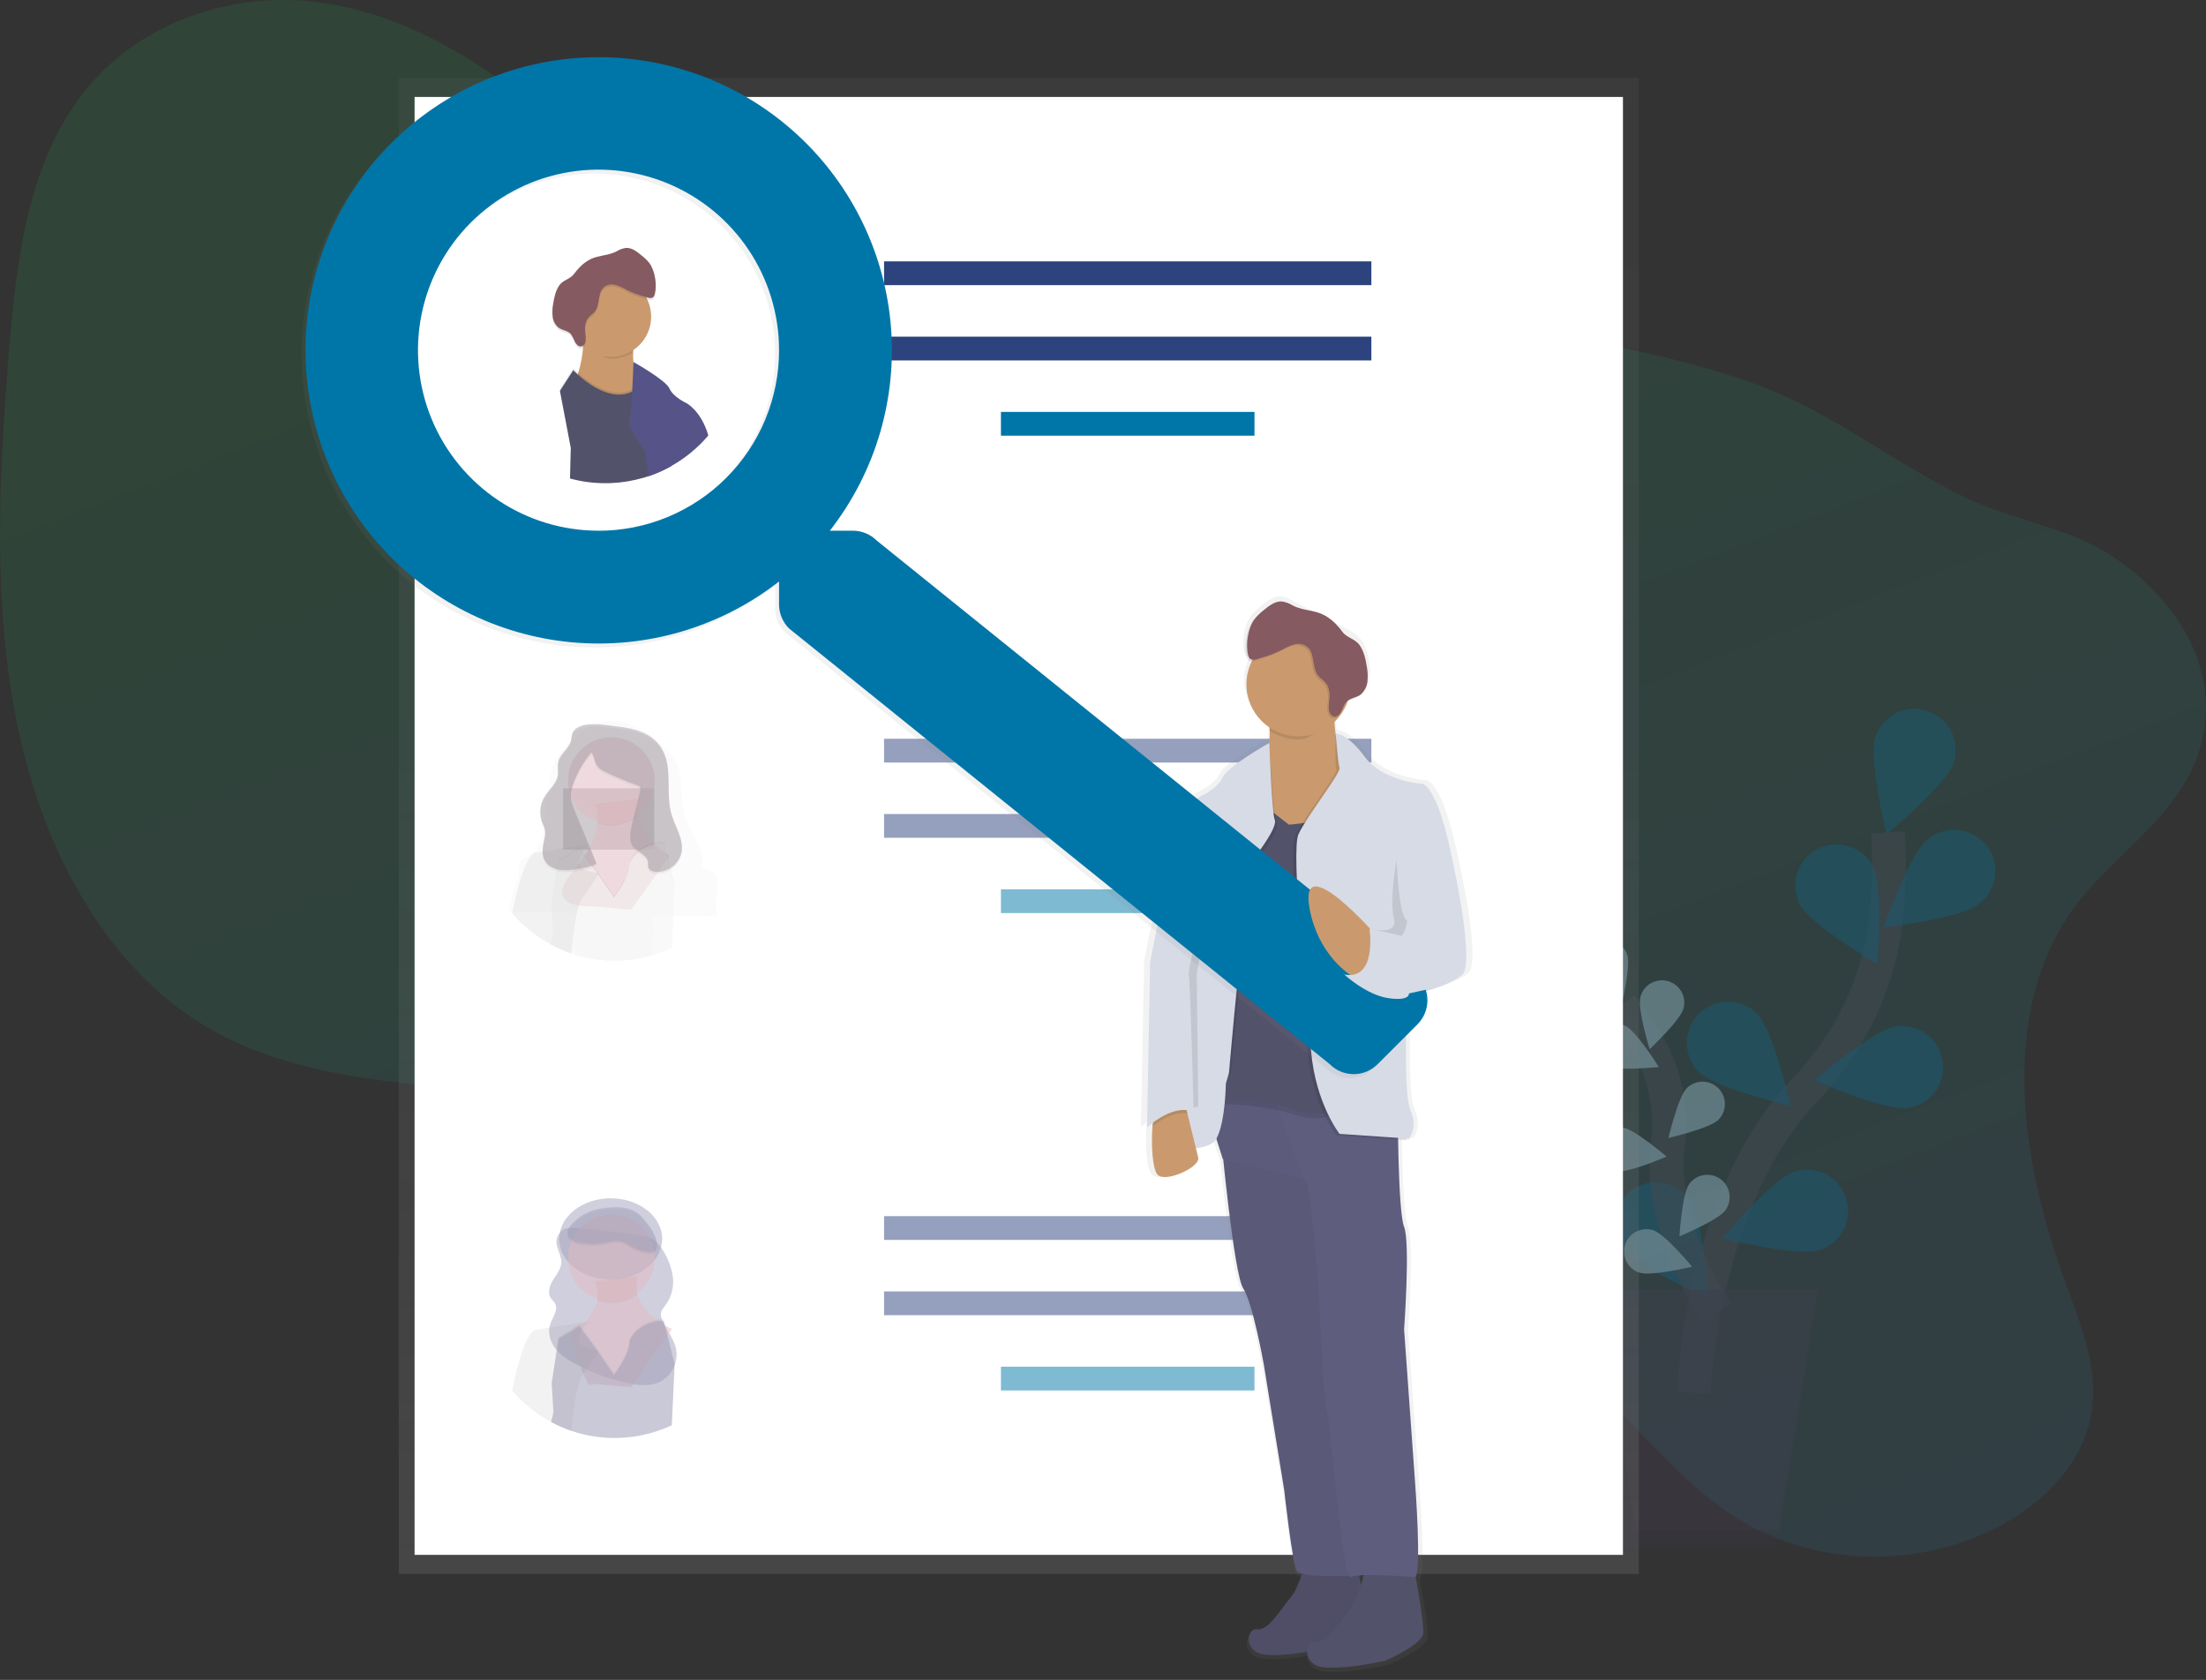 <svg width="130" height="99" viewBox="0 0 130 99" fill="none" xmlns="http://www.w3.org/2000/svg">
<rect x="0" y="0" width="130" height="99" fill="#333333" stroke="none"/>
<g clip-path="url(#clip0)">
<path opacity="0.1" d="M122.224 53.491C117.654 59.762 119.162 68.713 121.804 75.845C122.689 78.232 123.694 80.757 123.235 83.354C122.675 86.53 120.041 88.909 117.304 90.205C112.313 92.566 106.418 92.189 101.954 89.213C98.102 86.645 95.39 82.377 91.463 79.932C84.89 75.84 76.358 77.668 69.043 80.792C63.868 83.002 58.2 85.848 53.156 83.807C49.608 82.371 47.218 78.716 45.961 74.809C45.354 72.923 44.929 70.875 43.719 69.398C43 68.521 42.05 67.909 41.073 67.398C32.155 62.728 20.685 65.647 12.039 60.437C6.202 56.918 2.569 50.09 1.06 42.912C-0.449 35.734 -0.076 28.156 0.525 20.708C0.953 15.416 1.628 9.76 4.811 5.6C8.176 1.203 13.817 -0.545 18.861 0.144C23.905 0.833 28.428 3.634 32.384 6.979C37.333 11.151 41.885 16.389 48.04 17.973C52.232 19.052 56.685 18.288 61.043 17.951C68.328 17.388 75.586 18.036 82.801 18.768C89.707 19.469 96.661 20.251 103.202 22.547C107.83 24.172 111.499 27.243 115.857 29.342C118.697 30.71 121.823 31.028 124.496 32.795C127.795 34.973 130.776 38.83 129.809 43.458C128.894 47.858 124.652 50.163 122.224 53.491Z" fill="url(#paint0_linear)"/>
<g opacity="0.5">
<path opacity="0.5" d="M99.809 82.094C99.809 82.094 100.195 70.682 106.369 64.234C108.96 61.528 110.662 58.091 111.113 54.372C111.324 52.607 111.372 50.826 111.258 49.052" stroke="#535461" stroke-width="2" stroke-miterlimit="10"/>
<path opacity="0.5" d="M115.125 44.967C114.703 46.242 111.17 49.17 111.17 49.17C111.17 49.17 110.088 44.709 110.511 43.436C110.611 43.133 110.77 42.852 110.979 42.611C111.188 42.37 111.442 42.172 111.728 42.028C112.013 41.885 112.324 41.8 112.642 41.776C112.96 41.753 113.28 41.793 113.583 41.894C113.886 41.994 114.166 42.153 114.408 42.362C114.649 42.571 114.847 42.825 114.991 43.111C115.134 43.396 115.219 43.706 115.242 44.025C115.266 44.343 115.226 44.663 115.125 44.966V44.967Z" fill="#0076A8"/>
<path opacity="0.5" d="M116.597 53.291C115.547 54.131 110.994 54.67 110.994 54.67C110.994 54.67 112.511 50.338 113.562 49.499C113.809 49.284 114.097 49.121 114.409 49.02C114.721 48.919 115.049 48.882 115.376 48.912C115.702 48.941 116.019 49.036 116.308 49.191C116.596 49.346 116.851 49.558 117.055 49.813C117.26 50.069 117.411 50.364 117.499 50.679C117.587 50.995 117.61 51.325 117.567 51.65C117.525 51.974 117.417 52.287 117.25 52.569C117.083 52.851 116.861 53.097 116.597 53.291Z" fill="#0076A8"/>
<path opacity="0.5" d="M112.432 65.296C111.104 65.492 106.898 63.662 106.898 63.662C106.898 63.662 110.393 60.687 111.721 60.491C112.037 60.444 112.359 60.46 112.669 60.538C112.978 60.616 113.269 60.754 113.526 60.944C113.782 61.134 113.998 61.373 114.162 61.647C114.326 61.921 114.435 62.224 114.481 62.54C114.528 62.856 114.512 63.178 114.434 63.488C114.357 63.797 114.219 64.089 114.028 64.345C113.838 64.601 113.599 64.817 113.325 64.981C113.051 65.145 112.748 65.254 112.432 65.301V65.296Z" fill="#0076A8"/>
<path opacity="0.5" d="M107.234 73.671C105.958 74.089 101.502 72.991 101.502 72.991C101.502 72.991 104.445 69.469 105.721 69.051C106.333 68.85 107.001 68.9 107.576 69.191C108.152 69.482 108.588 69.99 108.789 70.602C108.991 71.215 108.94 71.882 108.649 72.458C108.359 73.033 107.851 73.469 107.238 73.671H107.234Z" fill="#0076A8"/>
<path opacity="0.5" d="M106.066 53.311C106.686 54.501 110.644 56.833 110.644 56.833C110.644 56.833 111.003 52.258 110.383 51.066C110.236 50.783 110.034 50.531 109.79 50.326C109.546 50.121 109.263 49.966 108.959 49.87C108.654 49.774 108.334 49.739 108.016 49.766C107.698 49.794 107.389 49.884 107.105 50.032C106.822 50.179 106.571 50.38 106.366 50.625C106.16 50.869 106.005 51.152 105.909 51.456C105.813 51.761 105.778 52.081 105.806 52.399C105.834 52.717 105.924 53.026 106.071 53.309L106.066 53.311Z" fill="#0076A8"/>
<path opacity="0.5" d="M100.112 63.181C101.06 64.132 105.528 65.173 105.528 65.173C105.528 65.173 104.502 60.7 103.555 59.749C103.1 59.292 102.483 59.035 101.838 59.033C101.193 59.032 100.575 59.287 100.118 59.742C99.661 60.197 99.404 60.815 99.403 61.459C99.402 62.104 99.657 62.723 100.112 63.179V63.181Z" fill="#0076A8"/>
<path opacity="0.5" d="M95.641 73.569C96.413 74.666 100.643 76.449 100.643 76.449C100.643 76.449 100.388 71.867 99.614 70.769C99.435 70.496 99.203 70.263 98.932 70.082C98.661 69.901 98.356 69.776 98.036 69.716C97.716 69.655 97.387 69.659 97.068 69.729C96.75 69.798 96.448 69.93 96.182 70.118C95.916 70.306 95.69 70.546 95.518 70.823C95.346 71.1 95.232 71.408 95.182 71.731C95.132 72.052 95.147 72.381 95.227 72.697C95.306 73.013 95.449 73.31 95.645 73.57L95.641 73.569Z" fill="#0076A8"/>
<path opacity="0.5" d="M101.166 77.371C101.166 77.371 97.664 72.277 98.278 67.484C98.548 65.475 98.16 63.432 97.171 61.663C96.695 60.827 96.143 60.036 95.523 59.3" stroke="#535461" stroke-width="2" stroke-miterlimit="10"/>
<path opacity="0.5" d="M95.893 56.277C96.118 56.968 95.523 59.38 95.523 59.38C95.523 59.38 93.616 57.785 93.391 57.095C93.283 56.763 93.311 56.402 93.469 56.091C93.626 55.78 93.902 55.544 94.233 55.436C94.565 55.327 94.926 55.355 95.237 55.513C95.549 55.671 95.784 55.946 95.893 56.278V56.277Z" fill="#0076A8"/>
<path opacity="0.5" d="M99.212 59.428C99.026 60.128 97.214 61.831 97.214 61.831C97.214 61.831 96.481 59.457 96.667 58.754C96.756 58.416 96.976 58.128 97.278 57.953C97.579 57.777 97.939 57.729 98.276 57.818C98.613 57.908 98.902 58.127 99.077 58.429C99.252 58.731 99.301 59.09 99.212 59.428Z" fill="#0076A8"/>
<path opacity="0.5" d="M101.259 65.995C100.744 66.508 98.322 67.062 98.322 67.062C98.322 67.062 98.887 64.642 99.403 64.13C99.526 64.008 99.671 63.911 99.831 63.846C99.991 63.78 100.162 63.746 100.335 63.747C100.508 63.748 100.679 63.782 100.839 63.849C100.998 63.916 101.143 64.013 101.265 64.136C101.387 64.258 101.483 64.404 101.549 64.564C101.615 64.724 101.648 64.895 101.648 65.068C101.647 65.241 101.613 65.412 101.546 65.571C101.479 65.731 101.382 65.876 101.259 65.998V65.995Z" fill="#0076A8"/>
<path opacity="0.5" d="M101.69 71.315C101.268 71.907 98.97 72.861 98.97 72.861C98.97 72.861 99.118 70.38 99.54 69.788C99.64 69.647 99.766 69.528 99.913 69.436C100.059 69.344 100.222 69.282 100.393 69.253C100.563 69.224 100.738 69.229 100.906 69.268C101.075 69.306 101.234 69.377 101.375 69.478C101.516 69.578 101.635 69.705 101.727 69.851C101.819 69.997 101.881 70.16 101.91 70.331C101.939 70.501 101.934 70.676 101.895 70.844C101.857 71.013 101.785 71.172 101.685 71.313L101.69 71.315Z" fill="#0076A8"/>
<path opacity="0.5" d="M94.632 62.821C95.284 63.141 97.756 62.884 97.756 62.884C97.756 62.884 96.44 60.776 95.788 60.457C95.474 60.304 95.113 60.282 94.783 60.395C94.453 60.508 94.181 60.748 94.028 61.061C93.875 61.375 93.852 61.736 93.965 62.066C94.079 62.396 94.319 62.668 94.632 62.821Z" fill="#0076A8"/>
<path opacity="0.5" d="M95.215 69.037C95.934 69.147 98.215 68.163 98.215 68.163C98.215 68.163 96.328 66.545 95.61 66.44C95.265 66.388 94.913 66.474 94.632 66.681C94.351 66.888 94.164 67.198 94.111 67.543C94.059 67.888 94.146 68.24 94.353 68.521C94.559 68.802 94.87 68.99 95.215 69.042V69.037Z" fill="#0076A8"/>
<path opacity="0.5" d="M96.608 74.999C97.298 75.233 99.714 74.649 99.714 74.649C99.714 74.649 98.128 72.736 97.438 72.506C97.107 72.395 96.746 72.422 96.434 72.578C96.121 72.734 95.884 73.008 95.774 73.34C95.664 73.671 95.69 74.032 95.847 74.344C96.003 74.657 96.277 74.894 96.608 75.004V74.999Z" fill="#0076A8"/>
<path opacity="0.5" d="M95.893 56.277C96.118 56.968 95.523 59.38 95.523 59.38C95.523 59.38 93.616 57.785 93.391 57.095C93.283 56.763 93.311 56.402 93.469 56.091C93.626 55.78 93.902 55.544 94.233 55.436C94.565 55.327 94.926 55.355 95.237 55.513C95.549 55.671 95.784 55.946 95.893 56.278V56.277Z" fill="white"/>
<path opacity="0.5" d="M99.212 59.428C99.026 60.128 97.214 61.831 97.214 61.831C97.214 61.831 96.481 59.457 96.667 58.754C96.756 58.416 96.976 58.128 97.278 57.953C97.579 57.777 97.939 57.729 98.276 57.818C98.613 57.908 98.902 58.127 99.077 58.429C99.252 58.731 99.301 59.09 99.212 59.428Z" fill="white"/>
<path opacity="0.5" d="M101.259 65.995C100.744 66.508 98.322 67.062 98.322 67.062C98.322 67.062 98.887 64.642 99.403 64.13C99.526 64.008 99.671 63.911 99.831 63.846C99.991 63.78 100.162 63.746 100.335 63.747C100.508 63.748 100.679 63.782 100.839 63.849C100.998 63.916 101.143 64.013 101.265 64.136C101.387 64.258 101.483 64.404 101.549 64.564C101.615 64.724 101.648 64.895 101.648 65.068C101.647 65.241 101.613 65.412 101.546 65.571C101.479 65.731 101.382 65.876 101.259 65.998V65.995Z" fill="white"/>
<path opacity="0.5" d="M101.69 71.315C101.268 71.907 98.97 72.861 98.97 72.861C98.97 72.861 99.118 70.38 99.54 69.788C99.64 69.647 99.766 69.528 99.913 69.436C100.059 69.344 100.222 69.282 100.393 69.253C100.563 69.224 100.738 69.229 100.906 69.268C101.075 69.306 101.234 69.377 101.375 69.478C101.516 69.578 101.635 69.705 101.727 69.851C101.819 69.997 101.881 70.16 101.91 70.331C101.939 70.501 101.934 70.676 101.895 70.844C101.857 71.013 101.785 71.172 101.685 71.313L101.69 71.315Z" fill="white"/>
<path opacity="0.5" d="M94.632 62.821C95.284 63.141 97.756 62.884 97.756 62.884C97.756 62.884 96.44 60.776 95.788 60.457C95.474 60.304 95.113 60.282 94.783 60.395C94.453 60.508 94.181 60.748 94.028 61.061C93.875 61.375 93.852 61.736 93.965 62.066C94.079 62.396 94.319 62.668 94.632 62.821Z" fill="white"/>
<path opacity="0.5" d="M95.215 69.037C95.934 69.147 98.215 68.163 98.215 68.163C98.215 68.163 96.328 66.545 95.61 66.44C95.265 66.388 94.913 66.474 94.632 66.681C94.351 66.888 94.164 67.198 94.111 67.543C94.059 67.888 94.146 68.24 94.353 68.521C94.559 68.802 94.87 68.99 95.215 69.042V69.037Z" fill="white"/>
<path opacity="0.5" d="M96.608 74.999C97.298 75.233 99.714 74.649 99.714 74.649C99.714 74.649 98.128 72.736 97.438 72.506C97.107 72.395 96.746 72.422 96.434 72.578C96.121 72.734 95.884 73.008 95.774 73.34C95.664 73.671 95.69 74.032 95.847 74.344C96.003 74.657 96.277 74.894 96.608 75.004V74.999Z" fill="white"/>
<path opacity="0.5" d="M94.686 91.185H104.647L107.138 75.994H92.196L94.686 91.185Z" fill="#474059"/>
<path opacity="0.1" d="M94.102 75.994L96.429 90.189H104.81L104.647 91.185H94.686L92.196 75.994H94.102Z" fill="black"/>
</g>
<path d="M96.575 4.587H23.497V92.758H96.575V4.587Z" fill="url(#paint1_linear)"/>
<path d="M95.641 5.714H24.431V91.633H95.641V5.714Z" fill="white"/>
<path d="M80.815 15.403H52.098V16.804H80.815V15.403Z" fill="#2C437E"/>
<path d="M80.815 19.84H52.098V21.241H80.815V19.84Z" fill="#2C437E"/>
<path d="M73.927 24.275H58.985V25.676H73.927V24.275Z" fill="#0076A8"/>
<path opacity="0.5" d="M80.815 43.537H52.098V44.938H80.815V43.537Z" fill="#2C437E"/>
<path opacity="0.5" d="M80.815 47.973H52.098V49.374H80.815V47.973Z" fill="#2C437E"/>
<path opacity="0.5" d="M73.927 52.409H58.985V53.81H73.927V52.409Z" fill="#0076A8"/>
<path opacity="0.5" d="M80.815 71.671H52.098V73.072H80.815V71.671Z" fill="#2C437E"/>
<path opacity="0.5" d="M80.815 76.107H52.098V77.508H80.815V76.107Z" fill="#2C437E"/>
<path opacity="0.5" d="M73.927 80.543H58.985V81.944H73.927V80.543Z" fill="#0076A8"/>
<g opacity="0.5">
<path opacity="0.5" d="M41.987 51.35L41.385 51.08C41.394 50.988 41.398 50.896 41.396 50.804C41.401 50.726 41.401 50.648 41.396 50.571C41.337 49.957 40.946 49.422 40.669 48.861C40.416 48.348 40.255 47.795 40.194 47.226C40.12 46.526 40.194 45.8 39.937 45.141C39.728 44.61 39.315 44.166 38.872 43.774C38.376 43.308 37.795 42.94 37.162 42.69C36.516 42.456 35.772 42.397 35.125 42.635C34.541 42.85 34.092 43.278 33.658 43.695C33.342 43.973 33.064 44.29 32.829 44.638C32.564 45.072 32.451 45.572 32.362 46.065C32.223 46.853 32.127 47.649 32.075 48.448C32.029 49.115 31.958 49.871 31.388 50.28C31.11 50.48 30.72 50.592 30.592 50.894C30.556 50.985 30.542 51.083 30.55 51.18C30.547 51.261 30.553 51.342 30.568 51.422C30.576 51.468 30.585 51.514 30.597 51.561C30.433 51.967 30.296 52.383 30.186 52.807C30.101 53.123 30.023 53.432 29.953 53.732H30.142H30.242L31.33 53.758H31.345L32.513 53.785H32.518L33.606 53.81H33.633L33.947 53.832H34.05L38.401 53.933H38.424L38.714 53.94H38.815L39.686 53.96L40.97 53.989H40.98L41.946 54.012H42.049H42.247L42.196 52.999C42.408 51.447 41.987 51.35 41.987 51.35ZM37.099 51.227C37.099 52.086 36.179 53.138 36.179 53.138L35.254 51.877L35.287 51.828L36.179 53.042C36.179 53.042 37.099 51.991 37.099 51.131C37.121 51.087 37.145 51.045 37.173 51.005L37.194 51.07C37.158 51.12 37.127 51.172 37.099 51.227ZM38.514 54.598C38.514 54.555 38.514 54.511 38.506 54.467C38.498 54.424 38.499 54.386 38.493 54.344C38.487 54.302 38.483 54.261 38.477 54.219C38.471 54.177 38.463 54.136 38.455 54.094C38.446 54.052 38.438 54.011 38.429 53.969C38.429 53.955 38.423 53.942 38.419 53.927C38.407 53.872 38.393 53.817 38.377 53.762C38.362 53.707 38.353 53.674 38.339 53.63C38.339 53.611 38.327 53.591 38.32 53.572C38.313 53.553 38.3 53.509 38.29 53.477L38.269 53.417C38.26 53.39 38.25 53.362 38.24 53.335C38.222 53.286 38.203 53.238 38.185 53.189C38.166 53.14 38.146 53.092 38.127 53.044C38.087 52.946 38.044 52.849 38 52.751C37.831 52.373 37.641 52.001 37.466 51.632C37.372 51.439 37.288 51.241 37.216 51.039L37.194 51.068C37.158 51.118 37.127 51.171 37.099 51.226C37.099 52.085 36.179 53.137 36.179 53.137L35.254 51.876L34.443 53.043C34.327 53.102 34.21 53.3 34.119 53.583C34.093 53.658 34.069 53.742 34.045 53.83C34.029 53.89 34.014 53.947 34 54.013C33.992 54.045 33.985 54.076 33.978 54.109L33.957 54.208V54.223C33.943 54.291 33.929 54.361 33.916 54.432C33.903 54.504 33.888 54.585 33.875 54.666C33.866 54.716 33.857 54.767 33.85 54.816C33.834 54.913 33.82 55.011 33.806 55.109C33.798 55.167 33.79 55.226 33.783 55.279L33.755 55.496C33.814 55.675 33.881 55.846 33.95 56.026C33.993 56.12 34.019 56.222 34.026 56.326C35.462 56.709 36.973 56.709 38.409 56.326C38.408 56.322 38.408 56.319 38.409 56.315C38.388 56.218 38.378 56.118 38.381 56.018C38.404 55.737 38.444 55.458 38.498 55.182C38.515 55.046 38.522 54.908 38.52 54.771V54.722C38.516 54.678 38.515 54.638 38.514 54.599V54.598ZM38.514 54.598C38.514 54.555 38.514 54.511 38.506 54.467C38.498 54.424 38.499 54.386 38.493 54.344C38.487 54.302 38.483 54.261 38.477 54.219C38.471 54.177 38.463 54.136 38.455 54.094C38.446 54.052 38.438 54.011 38.429 53.969C38.429 53.955 38.423 53.942 38.419 53.927C38.407 53.872 38.393 53.817 38.377 53.762C38.362 53.707 38.353 53.674 38.339 53.63C38.339 53.611 38.327 53.591 38.32 53.572C38.313 53.553 38.3 53.509 38.29 53.477L38.269 53.417C38.26 53.39 38.25 53.362 38.24 53.335C38.222 53.286 38.203 53.238 38.185 53.189C38.166 53.14 38.146 53.092 38.127 53.044C38.087 52.946 38.044 52.849 38 52.751C37.831 52.373 37.641 52.001 37.466 51.632C37.372 51.439 37.288 51.241 37.216 51.039L37.194 51.068C37.158 51.118 37.127 51.171 37.099 51.226C37.099 52.085 36.179 53.137 36.179 53.137L35.254 51.876L34.443 53.043C34.327 53.102 34.21 53.3 34.119 53.583C34.093 53.658 34.069 53.742 34.045 53.83C34.029 53.89 34.014 53.947 34 54.013C33.992 54.045 33.985 54.076 33.978 54.109L33.957 54.208V54.223C33.943 54.291 33.929 54.361 33.916 54.432C33.903 54.504 33.888 54.585 33.875 54.666C33.866 54.716 33.857 54.767 33.85 54.816C33.834 54.913 33.82 55.011 33.806 55.109C33.798 55.167 33.79 55.226 33.783 55.279L33.755 55.496C33.814 55.675 33.881 55.846 33.95 56.026C33.993 56.12 34.019 56.222 34.026 56.326C35.462 56.709 36.973 56.709 38.409 56.326C38.408 56.322 38.408 56.319 38.409 56.315C38.388 56.218 38.378 56.118 38.381 56.018C38.404 55.737 38.444 55.458 38.498 55.182C38.515 55.046 38.522 54.908 38.52 54.771V54.722C38.516 54.678 38.515 54.638 38.514 54.599V54.598ZM38.514 54.598C38.514 54.555 38.514 54.511 38.506 54.467C38.498 54.424 38.499 54.386 38.493 54.344C38.487 54.302 38.483 54.261 38.477 54.219C38.471 54.177 38.463 54.136 38.455 54.094C38.446 54.052 38.438 54.011 38.429 53.969C38.429 53.955 38.423 53.942 38.419 53.927C38.407 53.872 38.393 53.817 38.377 53.762C38.362 53.707 38.353 53.674 38.339 53.63C38.339 53.611 38.327 53.591 38.32 53.572C38.313 53.553 38.3 53.509 38.29 53.477L38.269 53.417C38.26 53.39 38.25 53.362 38.24 53.335C38.222 53.286 38.203 53.238 38.185 53.189C38.166 53.14 38.146 53.092 38.127 53.044C38.087 52.946 38.044 52.849 38 52.751C37.831 52.373 37.641 52.001 37.466 51.632C37.372 51.439 37.288 51.241 37.216 51.039L37.194 51.068C37.158 51.118 37.127 51.171 37.099 51.226C37.099 52.085 36.179 53.137 36.179 53.137L35.254 51.876L34.443 53.043C34.327 53.102 34.21 53.3 34.119 53.583C34.093 53.658 34.069 53.742 34.045 53.83C34.029 53.89 34.014 53.947 34 54.013C33.992 54.045 33.985 54.076 33.978 54.109L33.957 54.208V54.223C33.943 54.291 33.929 54.361 33.916 54.432C33.903 54.504 33.888 54.585 33.875 54.666C33.866 54.716 33.857 54.767 33.85 54.816C33.834 54.913 33.82 55.011 33.806 55.109C33.798 55.167 33.79 55.226 33.783 55.279L33.755 55.496C33.814 55.675 33.881 55.846 33.95 56.026C33.993 56.12 34.019 56.222 34.026 56.326C35.462 56.709 36.973 56.709 38.409 56.326C38.408 56.322 38.408 56.319 38.409 56.315C38.388 56.218 38.378 56.118 38.381 56.018C38.404 55.737 38.444 55.458 38.498 55.182C38.515 55.046 38.522 54.908 38.52 54.771V54.722C38.516 54.678 38.515 54.638 38.514 54.599V54.598ZM38.514 54.598C38.514 54.555 38.514 54.511 38.506 54.467C38.498 54.424 38.499 54.386 38.493 54.344C38.487 54.302 38.483 54.261 38.477 54.219C38.471 54.177 38.463 54.136 38.455 54.094C38.446 54.052 38.438 54.011 38.429 53.969C38.429 53.955 38.423 53.942 38.419 53.927C38.407 53.872 38.393 53.817 38.377 53.762C38.362 53.707 38.353 53.674 38.339 53.63C38.339 53.611 38.327 53.591 38.32 53.572C38.313 53.553 38.3 53.509 38.29 53.477L38.269 53.417C38.26 53.39 38.25 53.362 38.24 53.335C38.222 53.286 38.203 53.238 38.185 53.189C38.166 53.14 38.146 53.092 38.127 53.044C38.087 52.946 38.044 52.849 38 52.751C37.831 52.373 37.641 52.001 37.466 51.632C37.372 51.439 37.288 51.241 37.216 51.039L37.194 51.068C37.158 51.118 37.127 51.171 37.099 51.226C37.099 52.085 36.179 53.137 36.179 53.137L35.254 51.876L34.443 53.043C34.327 53.102 34.21 53.3 34.119 53.583C34.093 53.658 34.069 53.742 34.045 53.83C34.029 53.89 34.014 53.947 34 54.013C33.992 54.045 33.985 54.076 33.978 54.109L33.957 54.208V54.223C33.943 54.291 33.929 54.361 33.916 54.432C33.903 54.504 33.888 54.585 33.875 54.666C33.866 54.716 33.857 54.767 33.85 54.816C33.834 54.913 33.82 55.011 33.806 55.109C33.798 55.167 33.79 55.226 33.783 55.279L33.755 55.496C33.814 55.675 33.881 55.846 33.95 56.026C33.993 56.12 34.019 56.222 34.026 56.326C35.462 56.709 36.973 56.709 38.409 56.326C38.408 56.322 38.408 56.319 38.409 56.315C38.388 56.218 38.378 56.118 38.381 56.018C38.404 55.737 38.444 55.458 38.498 55.182C38.515 55.046 38.522 54.908 38.52 54.771V54.722C38.516 54.678 38.515 54.638 38.514 54.599V54.598Z" fill="url(#paint2_linear)"/>
<path opacity="0.5" d="M38.556 46.456H33.186V50.074H38.556V46.456Z" fill="#493545"/>
<path opacity="0.5" d="M39.448 50.447L37.201 53.613L34.852 53.408C34.852 53.408 31.788 53.612 33.831 51.264C34.812 50.135 35.133 49.194 35.202 48.523C35.277 47.797 35.056 47.384 35.056 47.384L37.609 47.078C37.494 47.422 37.48 47.792 37.567 48.144C37.887 49.47 39.448 50.447 39.448 50.447Z" fill="#C77485"/>
<path opacity="0.1" d="M37.566 48.14C37.233 48.392 36.843 48.559 36.431 48.625C36.019 48.692 35.596 48.656 35.201 48.521C35.276 47.795 35.055 47.382 35.055 47.382L37.608 47.076C37.493 47.419 37.479 47.789 37.566 48.14Z" fill="black"/>
<path opacity="0.5" d="M36.026 48.556C37.436 48.556 38.58 47.413 38.58 46.003C38.58 44.593 37.436 43.45 36.026 43.45C34.616 43.45 33.473 44.593 33.473 46.003C33.473 47.413 34.616 48.556 36.026 48.556Z" fill="#C77485"/>
<path opacity="0.1" d="M39.355 50.578L39.295 50.344L39.244 50.139L39.168 49.835L39.154 49.779L39.142 49.733C39.142 49.733 39.203 49.549 38.803 49.609L38.728 49.622C38.665 49.635 38.591 49.652 38.507 49.675L38.431 49.699L38.331 49.73C38.013 49.834 37.723 50.009 37.483 50.242C37.376 50.344 37.281 50.46 37.2 50.585C37.191 50.596 37.186 50.607 37.179 50.616C37.151 50.66 37.126 50.705 37.105 50.752C37.105 51.672 36.185 52.795 36.185 52.795L35.288 51.498L35.27 51.472L35.056 51.161L34.98 51.061L34.955 51.026L34.488 50.399L34.371 50.243L34.333 50.19L34.275 50.114L34.141 49.936L33.616 50.243L32.915 50.651L32.507 53.307V53.381L32.52 53.6L32.605 55.043V55.063L32.455 55.66L32.478 55.672C32.83 55.862 33.197 56.025 33.575 56.158L33.674 56.193C33.791 56.231 33.901 56.266 34.015 56.3C34.019 56.318 34.022 56.335 34.024 56.353C34.024 56.336 34.024 56.319 34.024 56.303C35.457 56.712 36.975 56.712 38.408 56.303L38.435 56.294C38.501 56.276 38.569 56.256 38.634 56.234L38.741 56.2C39.029 56.103 39.311 55.99 39.586 55.861L39.684 53.772L39.754 52.265V52.178L39.355 50.578Z" fill="black"/>
<path opacity="0.5" d="M38.514 54.459C38.514 54.413 38.514 54.366 38.506 54.319C38.498 54.273 38.499 54.232 38.493 54.187C38.487 54.143 38.483 54.099 38.477 54.054C38.471 54.01 38.463 53.965 38.455 53.921C38.446 53.877 38.438 53.832 38.429 53.788C38.429 53.773 38.423 53.759 38.419 53.744C38.407 53.685 38.393 53.627 38.377 53.567C38.362 53.508 38.353 53.473 38.339 53.426C38.339 53.405 38.327 53.384 38.32 53.364C38.313 53.344 38.3 53.297 38.29 53.263L38.269 53.197C38.26 53.168 38.25 53.139 38.24 53.11C38.222 53.057 38.204 53.006 38.185 52.953C38.166 52.901 38.146 52.849 38.127 52.798C38.087 52.693 38.044 52.589 38 52.485C37.831 52.081 37.641 51.683 37.466 51.289C37.372 51.082 37.288 50.87 37.216 50.655L37.194 50.686C37.158 50.74 37.127 50.796 37.099 50.855C37.099 51.773 36.179 52.897 36.179 52.897L35.254 51.549L34.443 52.795C34.327 52.856 34.21 53.069 34.119 53.371C34.093 53.453 34.069 53.542 34.045 53.636C34.029 53.699 34.014 53.766 34 53.832C33.992 53.866 33.985 53.9 33.978 53.935L33.957 54.041V54.058C33.943 54.13 33.929 54.205 33.916 54.281C33.903 54.357 33.888 54.444 33.875 54.527C33.866 54.581 33.857 54.634 33.85 54.688C33.834 54.792 33.82 54.897 33.806 55.001C33.798 55.062 33.79 55.118 33.783 55.182L33.755 55.415C33.814 55.607 33.881 55.796 33.95 55.982C33.994 56.083 34.019 56.192 34.026 56.303C35.458 56.712 36.977 56.712 38.409 56.303C38.408 56.299 38.408 56.295 38.409 56.291C38.387 56.186 38.378 56.079 38.381 55.972C38.405 55.673 38.444 55.375 38.498 55.079C38.515 54.934 38.522 54.787 38.52 54.64V54.588C38.516 54.543 38.515 54.501 38.514 54.459ZM38.514 54.459C38.514 54.413 38.514 54.366 38.506 54.319C38.498 54.273 38.499 54.232 38.493 54.187C38.487 54.143 38.483 54.099 38.477 54.054C38.471 54.01 38.463 53.965 38.455 53.921C38.446 53.877 38.438 53.832 38.429 53.788C38.429 53.773 38.423 53.759 38.419 53.744C38.407 53.685 38.393 53.627 38.377 53.567C38.362 53.508 38.353 53.473 38.339 53.426C38.339 53.405 38.327 53.384 38.32 53.364C38.313 53.344 38.3 53.297 38.29 53.263L38.269 53.197C38.26 53.168 38.25 53.139 38.24 53.11C38.222 53.057 38.204 53.006 38.185 52.953C38.166 52.901 38.146 52.849 38.127 52.798C38.087 52.693 38.044 52.589 38 52.485C37.831 52.081 37.641 51.683 37.466 51.289C37.372 51.082 37.288 50.87 37.216 50.655L37.194 50.686C37.158 50.74 37.127 50.796 37.099 50.855C37.099 51.773 36.179 52.897 36.179 52.897L35.254 51.549L34.443 52.795C34.327 52.856 34.21 53.069 34.119 53.371C34.093 53.453 34.069 53.542 34.045 53.636C34.029 53.699 34.014 53.766 34 53.832C33.992 53.866 33.985 53.9 33.978 53.935L33.957 54.041V54.058C33.943 54.13 33.929 54.205 33.916 54.281C33.903 54.357 33.888 54.444 33.875 54.527C33.866 54.581 33.857 54.634 33.85 54.688C33.834 54.792 33.82 54.897 33.806 55.001C33.798 55.062 33.79 55.118 33.783 55.182L33.755 55.415C33.814 55.607 33.881 55.796 33.95 55.982C33.994 56.083 34.019 56.192 34.026 56.303C35.458 56.712 36.977 56.712 38.409 56.303C38.408 56.299 38.408 56.295 38.409 56.291C38.387 56.186 38.378 56.079 38.381 55.972C38.405 55.673 38.444 55.375 38.498 55.079C38.515 54.934 38.522 54.787 38.52 54.64V54.588C38.516 54.543 38.515 54.501 38.514 54.459ZM38.514 54.459C38.514 54.413 38.514 54.366 38.506 54.319C38.498 54.273 38.499 54.232 38.493 54.187C38.487 54.143 38.483 54.099 38.477 54.054C38.471 54.01 38.463 53.965 38.455 53.921C38.446 53.877 38.438 53.832 38.429 53.788C38.429 53.773 38.423 53.759 38.419 53.744C38.407 53.685 38.393 53.627 38.377 53.567C38.362 53.508 38.353 53.473 38.339 53.426C38.339 53.405 38.327 53.384 38.32 53.364C38.313 53.344 38.3 53.297 38.29 53.263L38.269 53.197C38.26 53.168 38.25 53.139 38.24 53.11C38.222 53.057 38.204 53.006 38.185 52.953C38.166 52.901 38.146 52.849 38.127 52.798C38.087 52.693 38.044 52.589 38 52.485C37.831 52.081 37.641 51.683 37.466 51.289C37.372 51.082 37.288 50.87 37.216 50.655L37.194 50.686C37.158 50.74 37.127 50.796 37.099 50.855C37.099 51.773 36.179 52.897 36.179 52.897L35.254 51.549L34.443 52.795C34.327 52.856 34.21 53.069 34.119 53.371C34.093 53.453 34.069 53.542 34.045 53.636C34.029 53.699 34.014 53.766 34 53.832C33.992 53.866 33.985 53.9 33.978 53.935L33.957 54.041V54.058C33.943 54.13 33.929 54.205 33.916 54.281C33.903 54.357 33.888 54.444 33.875 54.527C33.866 54.581 33.857 54.634 33.85 54.688C33.834 54.792 33.82 54.897 33.806 55.001C33.798 55.062 33.79 55.118 33.783 55.182L33.755 55.415C33.814 55.607 33.881 55.796 33.95 55.982C33.994 56.083 34.019 56.192 34.026 56.303C35.458 56.712 36.977 56.712 38.409 56.303C38.408 56.299 38.408 56.295 38.409 56.291C38.387 56.186 38.378 56.079 38.381 55.972C38.405 55.673 38.444 55.375 38.498 55.079C38.515 54.934 38.522 54.787 38.52 54.64V54.588C38.516 54.543 38.515 54.501 38.514 54.459ZM39.752 52.268L39.335 50.605L39.264 50.32L39.244 50.242L39.142 49.835C39.142 49.832 39.142 49.828 39.142 49.825C39.145 49.807 39.142 49.789 39.134 49.772C39.119 49.742 39.08 49.71 38.99 49.702C38.956 49.7 38.922 49.7 38.888 49.702C38.786 49.712 38.686 49.731 38.588 49.758C38.54 49.771 38.488 49.785 38.434 49.803L38.333 49.834H38.324C38.055 49.922 37.805 50.061 37.588 50.243C37.445 50.362 37.319 50.501 37.215 50.656L37.193 50.688C37.157 50.741 37.126 50.797 37.098 50.856C37.098 51.774 36.178 52.898 36.178 52.898L35.252 51.55L35.2 51.474L35.191 51.462L35.056 51.264L34.955 51.129L34.928 51.094L34.449 50.455L34.297 50.249V50.242L34.245 50.17L34.145 50.037L33.794 50.242L32.919 50.752L32.515 53.38V53.407L32.527 53.599L32.613 55.062V55.145L32.481 55.671C32.834 55.861 33.201 56.024 33.578 56.157L33.678 56.192C33.794 56.23 33.904 56.265 34.019 56.299C34.023 56.316 34.026 56.334 34.028 56.352C34.028 56.335 34.028 56.318 34.028 56.301C35.46 56.711 36.979 56.711 38.411 56.301L38.438 56.293C38.505 56.275 38.572 56.255 38.638 56.233L38.744 56.199C39.032 56.102 39.314 55.989 39.589 55.86L39.686 53.773L39.756 52.282L39.752 52.268ZM34.01 56.299C34.015 56.316 34.018 56.334 34.02 56.352C34.02 56.335 34.02 56.318 34.02 56.301L34.01 56.299ZM38.514 54.459C38.514 54.413 38.514 54.366 38.506 54.319C38.498 54.273 38.499 54.232 38.493 54.187C38.487 54.143 38.483 54.099 38.477 54.054C38.471 54.01 38.463 53.965 38.455 53.921C38.446 53.877 38.438 53.832 38.429 53.788C38.429 53.773 38.423 53.759 38.419 53.744C38.407 53.685 38.393 53.627 38.377 53.567C38.362 53.508 38.353 53.473 38.339 53.426C38.339 53.405 38.327 53.384 38.32 53.364C38.313 53.344 38.3 53.297 38.29 53.263L38.269 53.197C38.26 53.168 38.25 53.139 38.24 53.11C38.222 53.057 38.204 53.006 38.185 52.953C38.166 52.901 38.146 52.849 38.127 52.798C38.087 52.693 38.044 52.589 38 52.485C37.831 52.081 37.641 51.683 37.466 51.289C37.372 51.082 37.288 50.87 37.216 50.655L37.194 50.686C37.158 50.74 37.127 50.796 37.099 50.855C37.099 51.773 36.179 52.897 36.179 52.897L35.254 51.549L34.443 52.795C34.327 52.856 34.21 53.069 34.119 53.371C34.093 53.453 34.069 53.542 34.045 53.636C34.029 53.699 34.014 53.766 34 53.832C33.992 53.866 33.985 53.9 33.978 53.935L33.957 54.041V54.058C33.943 54.13 33.929 54.205 33.916 54.281C33.903 54.357 33.888 54.444 33.875 54.527C33.866 54.581 33.857 54.634 33.85 54.688C33.834 54.792 33.82 54.897 33.806 55.001C33.798 55.062 33.79 55.118 33.783 55.182L33.755 55.415C33.814 55.607 33.881 55.796 33.95 55.982C33.994 56.083 34.019 56.192 34.026 56.303C35.458 56.712 36.977 56.712 38.409 56.303C38.408 56.299 38.408 56.295 38.409 56.291C38.387 56.186 38.378 56.079 38.381 55.972C38.405 55.673 38.444 55.375 38.498 55.079C38.515 54.934 38.522 54.787 38.52 54.64V54.588C38.516 54.543 38.515 54.501 38.514 54.459ZM38.514 54.459C38.514 54.413 38.514 54.366 38.506 54.319C38.498 54.273 38.499 54.232 38.493 54.187C38.487 54.143 38.483 54.099 38.477 54.054C38.471 54.01 38.463 53.965 38.455 53.921C38.446 53.877 38.438 53.832 38.429 53.788C38.429 53.773 38.423 53.759 38.419 53.744C38.407 53.685 38.393 53.627 38.377 53.567C38.362 53.508 38.353 53.473 38.339 53.426C38.339 53.405 38.327 53.384 38.32 53.364C38.313 53.344 38.3 53.297 38.29 53.263L38.269 53.197C38.26 53.168 38.25 53.139 38.24 53.11C38.222 53.057 38.204 53.006 38.185 52.953C38.166 52.901 38.146 52.849 38.127 52.798C38.087 52.693 38.044 52.589 38 52.485C37.831 52.081 37.641 51.683 37.466 51.289C37.372 51.082 37.288 50.87 37.216 50.655L37.194 50.686C37.158 50.74 37.127 50.796 37.099 50.855C37.099 51.773 36.179 52.897 36.179 52.897L35.254 51.549L34.443 52.795C34.327 52.856 34.21 53.069 34.119 53.371C34.093 53.453 34.069 53.542 34.045 53.636C34.029 53.699 34.014 53.766 34 53.832C33.992 53.866 33.985 53.9 33.978 53.935L33.957 54.041V54.058C33.943 54.13 33.929 54.205 33.916 54.281C33.903 54.357 33.888 54.444 33.875 54.527C33.866 54.581 33.857 54.634 33.85 54.688C33.834 54.792 33.82 54.897 33.806 55.001C33.798 55.062 33.79 55.118 33.783 55.182L33.755 55.415C33.814 55.607 33.881 55.796 33.95 55.982C33.994 56.083 34.019 56.192 34.026 56.303C35.458 56.712 36.977 56.712 38.409 56.303C38.408 56.299 38.408 56.295 38.409 56.291C38.387 56.186 38.378 56.079 38.381 55.972C38.405 55.673 38.444 55.375 38.498 55.079C38.515 54.934 38.522 54.787 38.52 54.64V54.588C38.516 54.543 38.515 54.501 38.514 54.459ZM38.514 54.459C38.514 54.413 38.514 54.366 38.506 54.319C38.498 54.273 38.499 54.232 38.493 54.187C38.487 54.143 38.483 54.099 38.477 54.054C38.471 54.01 38.463 53.965 38.455 53.921C38.446 53.877 38.438 53.832 38.429 53.788C38.429 53.773 38.423 53.759 38.419 53.744C38.407 53.685 38.393 53.627 38.377 53.567C38.362 53.508 38.353 53.473 38.339 53.426C38.339 53.405 38.327 53.384 38.32 53.364C38.313 53.344 38.3 53.297 38.29 53.263L38.269 53.197C38.26 53.168 38.25 53.139 38.24 53.11C38.222 53.057 38.204 53.006 38.185 52.953C38.166 52.901 38.146 52.849 38.127 52.798C38.087 52.693 38.044 52.589 38 52.485C37.831 52.081 37.641 51.683 37.466 51.289C37.372 51.082 37.288 50.87 37.216 50.655L37.194 50.686C37.158 50.74 37.127 50.796 37.099 50.855C37.099 51.773 36.179 52.897 36.179 52.897L35.254 51.549L34.443 52.795C34.327 52.856 34.21 53.069 34.119 53.371C34.093 53.453 34.069 53.542 34.045 53.636C34.029 53.699 34.014 53.766 34 53.832C33.992 53.866 33.985 53.9 33.978 53.935L33.957 54.041V54.058C33.943 54.13 33.929 54.205 33.916 54.281C33.903 54.357 33.888 54.444 33.875 54.527C33.866 54.581 33.857 54.634 33.85 54.688C33.834 54.792 33.82 54.897 33.806 55.001C33.798 55.062 33.79 55.118 33.783 55.182L33.755 55.415C33.814 55.607 33.881 55.796 33.95 55.982C33.994 56.083 34.019 56.192 34.026 56.303C35.458 56.712 36.977 56.712 38.409 56.303C38.408 56.299 38.408 56.295 38.409 56.291C38.387 56.186 38.378 56.079 38.381 55.972C38.405 55.673 38.444 55.375 38.498 55.079C38.515 54.934 38.522 54.787 38.52 54.64V54.588C38.516 54.543 38.515 54.501 38.514 54.459ZM38.514 54.459C38.514 54.413 38.514 54.366 38.506 54.319C38.498 54.273 38.499 54.232 38.493 54.187C38.487 54.143 38.483 54.099 38.477 54.054C38.471 54.01 38.463 53.965 38.455 53.921C38.446 53.877 38.438 53.832 38.429 53.788C38.429 53.773 38.423 53.759 38.419 53.744C38.407 53.685 38.393 53.627 38.377 53.567C38.362 53.508 38.353 53.473 38.339 53.426C38.339 53.405 38.327 53.384 38.32 53.364C38.313 53.344 38.3 53.297 38.29 53.263L38.269 53.197C38.26 53.168 38.25 53.139 38.24 53.11C38.222 53.057 38.204 53.006 38.185 52.953C38.166 52.901 38.146 52.849 38.127 52.798C38.087 52.693 38.044 52.589 38 52.485C37.831 52.081 37.641 51.683 37.466 51.289C37.372 51.082 37.288 50.87 37.216 50.655L37.194 50.686C37.158 50.74 37.127 50.796 37.099 50.855C37.099 51.773 36.179 52.897 36.179 52.897L35.254 51.549L34.443 52.795C34.327 52.856 34.21 53.069 34.119 53.371C34.093 53.453 34.069 53.542 34.045 53.636C34.029 53.699 34.014 53.766 34 53.832C33.992 53.866 33.985 53.9 33.978 53.935L33.957 54.041V54.058C33.943 54.13 33.929 54.205 33.916 54.281C33.903 54.357 33.888 54.444 33.875 54.527C33.866 54.581 33.857 54.634 33.85 54.688C33.834 54.792 33.82 54.897 33.806 55.001C33.798 55.062 33.79 55.118 33.783 55.182L33.755 55.415C33.814 55.607 33.881 55.796 33.95 55.982C33.994 56.083 34.019 56.192 34.026 56.303C35.458 56.712 36.977 56.712 38.409 56.303C38.408 56.299 38.408 56.295 38.409 56.291C38.387 56.186 38.378 56.079 38.381 55.972C38.405 55.673 38.444 55.375 38.498 55.079C38.515 54.934 38.522 54.787 38.52 54.64V54.588C38.516 54.543 38.515 54.501 38.514 54.459ZM38.514 54.459C38.514 54.413 38.514 54.366 38.506 54.319C38.498 54.273 38.499 54.232 38.493 54.187C38.487 54.143 38.483 54.099 38.477 54.054C38.471 54.01 38.463 53.965 38.455 53.921C38.446 53.877 38.438 53.832 38.429 53.788C38.429 53.773 38.423 53.759 38.419 53.744C38.407 53.685 38.393 53.627 38.377 53.567C38.362 53.508 38.353 53.473 38.339 53.426C38.339 53.405 38.327 53.384 38.32 53.364C38.313 53.344 38.3 53.297 38.29 53.263L38.269 53.197C38.26 53.168 38.25 53.139 38.24 53.11C38.222 53.057 38.204 53.006 38.185 52.953C38.166 52.901 38.146 52.849 38.127 52.798C38.087 52.693 38.044 52.589 38 52.485C37.831 52.081 37.641 51.683 37.466 51.289C37.372 51.082 37.288 50.87 37.216 50.655L37.194 50.686C37.158 50.74 37.127 50.796 37.099 50.855C37.099 51.773 36.179 52.897 36.179 52.897L35.254 51.549L34.443 52.795C34.327 52.856 34.21 53.069 34.119 53.371C34.093 53.453 34.069 53.542 34.045 53.636C34.029 53.699 34.014 53.766 34 53.832C33.992 53.866 33.985 53.9 33.978 53.935L33.957 54.041V54.058C33.943 54.13 33.929 54.205 33.916 54.281C33.903 54.357 33.888 54.444 33.875 54.527C33.866 54.581 33.857 54.634 33.85 54.688C33.834 54.792 33.82 54.897 33.806 55.001C33.798 55.062 33.79 55.118 33.783 55.182L33.755 55.415C33.814 55.607 33.881 55.796 33.95 55.982C33.994 56.083 34.019 56.192 34.026 56.303C35.458 56.712 36.977 56.712 38.409 56.303C38.408 56.299 38.408 56.295 38.409 56.291C38.387 56.186 38.378 56.079 38.381 55.972C38.405 55.673 38.444 55.375 38.498 55.079C38.515 54.934 38.522 54.787 38.52 54.64V54.588C38.516 54.543 38.515 54.501 38.514 54.459ZM38.514 54.459C38.514 54.413 38.514 54.366 38.506 54.319C38.498 54.273 38.499 54.232 38.493 54.187C38.487 54.143 38.483 54.099 38.477 54.054C38.471 54.01 38.463 53.965 38.455 53.921C38.446 53.877 38.438 53.832 38.429 53.788C38.429 53.773 38.423 53.759 38.419 53.744C38.407 53.685 38.393 53.627 38.377 53.567C38.362 53.508 38.353 53.473 38.339 53.426C38.339 53.405 38.327 53.384 38.32 53.364C38.313 53.344 38.3 53.297 38.29 53.263L38.269 53.197C38.26 53.168 38.25 53.139 38.24 53.11C38.222 53.057 38.204 53.006 38.185 52.953C38.166 52.901 38.146 52.849 38.127 52.798C38.087 52.693 38.044 52.589 38 52.485C37.831 52.081 37.641 51.683 37.466 51.289C37.372 51.082 37.288 50.87 37.216 50.655L37.194 50.686C37.158 50.74 37.127 50.796 37.099 50.855C37.099 51.773 36.179 52.897 36.179 52.897L35.254 51.549L34.443 52.795C34.327 52.856 34.21 53.069 34.119 53.371C34.093 53.453 34.069 53.542 34.045 53.636C34.029 53.699 34.014 53.766 34 53.832C33.992 53.866 33.985 53.9 33.978 53.935L33.957 54.041V54.058C33.943 54.13 33.929 54.205 33.916 54.281C33.903 54.357 33.888 54.444 33.875 54.527C33.866 54.581 33.857 54.634 33.85 54.688C33.834 54.792 33.82 54.897 33.806 55.001C33.798 55.062 33.79 55.118 33.783 55.182L33.755 55.415C33.814 55.607 33.881 55.796 33.95 55.982C33.994 56.083 34.019 56.192 34.026 56.303C35.458 56.712 36.977 56.712 38.409 56.303C38.408 56.299 38.408 56.295 38.409 56.291C38.387 56.186 38.378 56.079 38.381 55.972C38.405 55.673 38.444 55.375 38.498 55.079C38.515 54.934 38.522 54.787 38.52 54.64V54.588C38.516 54.543 38.515 54.501 38.514 54.459ZM38.514 54.459C38.514 54.413 38.514 54.366 38.506 54.319C38.498 54.273 38.499 54.232 38.493 54.187C38.487 54.143 38.483 54.099 38.477 54.054C38.471 54.01 38.463 53.965 38.455 53.921C38.446 53.877 38.438 53.832 38.429 53.788C38.429 53.773 38.423 53.759 38.419 53.744C38.407 53.685 38.393 53.627 38.377 53.567C38.362 53.508 38.353 53.473 38.339 53.426C38.339 53.405 38.327 53.384 38.32 53.364C38.313 53.344 38.3 53.297 38.29 53.263L38.269 53.197C38.26 53.168 38.25 53.139 38.24 53.11C38.222 53.057 38.204 53.006 38.185 52.953C38.166 52.901 38.146 52.849 38.127 52.798C38.087 52.693 38.044 52.589 38 52.485C37.831 52.081 37.641 51.683 37.466 51.289C37.372 51.082 37.288 50.87 37.216 50.655L37.194 50.686C37.158 50.74 37.127 50.796 37.099 50.855C37.099 51.773 36.179 52.897 36.179 52.897L35.254 51.549L34.443 52.795C34.327 52.856 34.21 53.069 34.119 53.371C34.093 53.453 34.069 53.542 34.045 53.636C34.029 53.699 34.014 53.766 34 53.832C33.992 53.866 33.985 53.9 33.978 53.935L33.957 54.041V54.058C33.943 54.13 33.929 54.205 33.916 54.281C33.903 54.357 33.888 54.444 33.875 54.527C33.866 54.581 33.857 54.634 33.85 54.688C33.834 54.792 33.82 54.897 33.806 55.001C33.798 55.062 33.79 55.118 33.783 55.182L33.755 55.415C33.814 55.607 33.881 55.796 33.95 55.982C33.994 56.083 34.019 56.192 34.026 56.303C35.458 56.712 36.977 56.712 38.409 56.303C38.408 56.299 38.408 56.295 38.409 56.291C38.387 56.186 38.378 56.079 38.381 55.972C38.405 55.673 38.444 55.375 38.498 55.079C38.515 54.934 38.522 54.787 38.52 54.64V54.588C38.516 54.543 38.515 54.501 38.514 54.459ZM38.514 54.459C38.514 54.413 38.514 54.366 38.506 54.319C38.498 54.273 38.499 54.232 38.493 54.187C38.487 54.143 38.483 54.099 38.477 54.054C38.471 54.01 38.463 53.965 38.455 53.921C38.446 53.877 38.438 53.832 38.429 53.788C38.429 53.773 38.423 53.759 38.419 53.744C38.407 53.685 38.393 53.627 38.377 53.567C38.362 53.508 38.353 53.473 38.339 53.426C38.339 53.405 38.327 53.384 38.32 53.364C38.313 53.344 38.3 53.297 38.29 53.263L38.269 53.197C38.26 53.168 38.25 53.139 38.24 53.11C38.222 53.057 38.204 53.006 38.185 52.953C38.166 52.901 38.146 52.849 38.127 52.798C38.087 52.693 38.044 52.589 38 52.485C37.831 52.081 37.641 51.683 37.466 51.289C37.372 51.082 37.288 50.87 37.216 50.655L37.194 50.686C37.158 50.74 37.127 50.796 37.099 50.855C37.099 51.773 36.179 52.897 36.179 52.897L35.254 51.549L34.443 52.795C34.327 52.856 34.21 53.069 34.119 53.371C34.093 53.453 34.069 53.542 34.045 53.636C34.029 53.699 34.014 53.766 34 53.832C33.992 53.866 33.985 53.9 33.978 53.935L33.957 54.041V54.058C33.943 54.13 33.929 54.205 33.916 54.281C33.903 54.357 33.888 54.444 33.875 54.527C33.866 54.581 33.857 54.634 33.85 54.688C33.834 54.792 33.82 54.897 33.806 55.001C33.798 55.062 33.79 55.118 33.783 55.182L33.755 55.415C33.814 55.607 33.881 55.796 33.95 55.982C33.994 56.083 34.019 56.192 34.026 56.303C35.458 56.712 36.977 56.712 38.409 56.303C38.408 56.299 38.408 56.295 38.409 56.291C38.387 56.186 38.378 56.079 38.381 55.972C38.405 55.673 38.444 55.375 38.498 55.079C38.515 54.934 38.522 54.787 38.52 54.64V54.588C38.516 54.543 38.515 54.501 38.514 54.459Z" fill="white"/>
<path opacity="0.1" d="M35.27 51.471L35.192 51.46C35.074 51.444 34.957 51.421 34.842 51.39L34.798 51.379C34.513 51.298 34.202 51.153 34.132 50.899C34.111 50.817 34.113 50.731 34.139 50.65C34.178 50.511 34.231 50.377 34.297 50.248V50.242C34.306 50.224 34.316 50.206 34.327 50.189C34.423 50.001 34.569 49.842 34.748 49.73L34.608 49.752L33.422 49.945L31.583 50.242C31.583 50.242 31.256 50.176 30.812 51.402C30.812 51.417 30.801 51.431 30.797 51.447C30.689 51.748 30.576 52.122 30.459 52.59C30.379 52.915 30.305 53.233 30.237 53.543C30.218 53.636 30.198 53.728 30.179 53.819C30.389 54.068 30.616 54.302 30.857 54.52L30.896 54.556C31.368 54.984 31.89 55.354 32.451 55.657L32.473 55.669C32.825 55.859 33.192 56.021 33.57 56.154L33.669 56.189C33.69 55.973 33.714 55.734 33.742 55.489C33.742 55.464 33.742 55.44 33.751 55.415L33.779 55.182C33.786 55.122 33.794 55.065 33.803 55.001C33.816 54.897 33.831 54.792 33.847 54.688C33.854 54.634 33.862 54.581 33.871 54.527C33.884 54.444 33.898 54.361 33.912 54.281C33.926 54.2 33.939 54.13 33.953 54.058V54.041L33.974 53.935C33.981 53.9 33.988 53.866 33.996 53.832C34.01 53.766 34.026 53.699 34.042 53.636C34.065 53.542 34.09 53.453 34.115 53.371C34.209 53.069 34.317 52.856 34.44 52.795L35.25 51.549L35.284 51.496L35.299 51.473L35.27 51.471Z" fill="black"/>
<path opacity="0.1" d="M33.796 43.202C33.679 43.363 33.688 43.585 33.636 43.786C33.511 44.242 33.016 44.528 32.903 44.988C32.836 45.257 32.913 45.542 32.867 45.815C32.785 46.318 32.325 46.659 32.068 47.099C31.938 47.326 31.86 47.579 31.842 47.84C31.824 48.1 31.864 48.362 31.962 48.605C32.022 48.727 32.071 48.855 32.11 48.985C32.139 49.18 32.127 49.379 32.074 49.569C31.986 49.985 31.896 50.442 32.097 50.817C32.266 51.133 32.618 51.319 32.971 51.377C33.329 51.418 33.69 51.401 34.042 51.328C34.428 51.269 34.824 51.2 35.16 51.002L33.896 47.95C33.769 47.642 33.638 47.323 33.639 46.989C33.649 46.743 33.703 46.5 33.797 46.272C34.041 45.612 34.397 44.998 34.847 44.457C35.031 44.67 35.017 44.993 35.17 45.229C35.305 45.403 35.485 45.538 35.69 45.617C36.289 45.91 36.905 46.167 37.533 46.388C37.573 46.393 37.611 46.408 37.643 46.431C37.675 46.453 37.702 46.484 37.719 46.52C37.737 46.555 37.746 46.595 37.745 46.634C37.744 46.674 37.733 46.713 37.713 46.748L37.237 48.713C37.132 49.147 37.04 49.647 37.309 49.998C37.579 50.348 38.187 50.514 38.191 50.965C38.186 51.037 38.186 51.109 38.191 51.18C38.222 51.391 38.473 51.493 38.687 51.503C39.038 51.51 39.379 51.392 39.651 51.171C39.923 50.949 40.107 50.638 40.171 50.293C40.287 49.52 39.776 48.808 39.562 48.055C39.203 46.788 39.679 45.302 38.973 44.19C38.401 43.288 37.358 43.042 36.368 42.93C35.674 42.849 34.285 42.557 33.796 43.202Z" fill="black"/>
<path opacity="0.5" d="M33.796 43.086C33.679 43.247 33.688 43.468 33.636 43.669C33.511 44.126 33.016 44.412 32.903 44.872C32.836 45.14 32.913 45.425 32.867 45.698C32.785 46.201 32.325 46.542 32.068 46.982C31.938 47.209 31.86 47.462 31.842 47.723C31.824 47.984 31.864 48.245 31.962 48.488C32.022 48.611 32.071 48.738 32.11 48.869C32.139 49.064 32.127 49.263 32.074 49.452C31.986 49.868 31.896 50.326 32.097 50.7C32.266 51.017 32.618 51.202 32.971 51.261C33.329 51.301 33.69 51.285 34.042 51.212C34.428 51.152 34.824 51.083 35.16 50.885L33.896 47.833C33.769 47.525 33.638 47.206 33.639 46.873C33.649 46.626 33.703 46.384 33.797 46.156C34.041 45.495 34.397 44.882 34.847 44.34C35.031 44.553 35.017 44.876 35.17 45.112C35.305 45.286 35.485 45.421 35.69 45.501C36.289 45.793 36.905 46.05 37.533 46.271C37.573 46.276 37.611 46.291 37.643 46.314C37.675 46.337 37.702 46.367 37.719 46.403C37.737 46.439 37.746 46.478 37.745 46.518C37.744 46.557 37.733 46.596 37.713 46.631L37.237 48.597C37.132 49.03 37.04 49.531 37.309 49.881C37.579 50.231 38.187 50.397 38.191 50.849C38.186 50.92 38.186 50.992 38.191 51.063C38.222 51.275 38.473 51.376 38.687 51.387C39.038 51.394 39.379 51.276 39.651 51.054C39.923 50.832 40.107 50.521 40.171 50.176C40.287 49.403 39.776 48.691 39.562 47.938C39.203 46.672 39.679 45.186 38.973 44.073C38.401 43.171 37.358 42.926 36.368 42.813C35.674 42.732 34.285 42.44 33.796 43.086Z" fill="#493545"/>
</g>
<g opacity="0.5">
<path opacity="0.5" d="M33.078 74.354C33.088 74.745 32.822 75.079 32.611 75.404C32.4 75.73 32.243 76.175 32.46 76.5C32.531 76.608 32.639 76.691 32.703 76.803C32.928 77.194 32.554 77.643 32.417 78.073C32.259 78.569 32.443 79.124 32.774 79.526C33.106 79.929 33.563 80.201 34.026 80.44C34.998 80.958 36.041 81.33 37.121 81.542C37.687 81.646 38.289 81.693 38.819 81.466C39.187 81.298 39.487 81.01 39.672 80.65C39.857 80.291 39.915 79.879 39.838 79.482C39.704 78.868 39.254 78.374 39.021 77.794C38.966 77.68 38.94 77.555 38.944 77.428C38.964 77.208 39.133 77.035 39.265 76.856C39.596 76.37 39.731 75.777 39.643 75.195C39.551 74.614 39.328 74.061 38.992 73.577C38.871 73.377 38.713 73.202 38.525 73.064C38.27 72.892 37.955 72.843 37.651 72.8C36.384 72.622 35.07 72.429 33.792 72.363C33.388 72.342 33.092 72.422 32.892 72.8C32.587 73.364 33.062 73.787 33.078 74.354Z" fill="#444176"/>
<path opacity="0.5" d="M39.607 78.324L37.201 81.745L34.852 81.541C34.852 81.541 34.775 82.358 33.831 79.397C33.303 77.74 34.376 78.316 34.587 77.857C34.798 77.398 35.171 76.993 35.202 76.654C35.277 75.928 35.056 75.515 35.056 75.515L37.609 75.209C37.494 75.553 37.48 75.923 37.567 76.275C37.887 77.603 39.607 78.324 39.607 78.324Z" fill="#C77485"/>
<path opacity="0.5" d="M35.988 75.406C37.664 75.406 39.023 74.335 39.023 73.013C39.023 71.692 37.664 70.62 35.988 70.62C34.312 70.62 32.953 71.692 32.953 73.013C32.953 74.335 34.312 75.406 35.988 75.406Z" fill="#444176"/>
<path opacity="0.1" d="M37.566 76.274C37.233 76.526 36.843 76.693 36.431 76.759C36.019 76.825 35.596 76.789 35.201 76.654C35.276 75.928 35.055 75.515 35.055 75.515L37.608 75.209C37.493 75.553 37.479 75.922 37.566 76.274Z" fill="black"/>
<path opacity="0.5" d="M36.026 76.69C37.436 76.69 38.58 75.547 38.58 74.136C38.58 72.727 37.436 71.584 36.026 71.584C34.616 71.584 33.473 72.727 33.473 74.136C33.473 75.547 34.616 76.69 36.026 76.69Z" fill="#C77485"/>
<path opacity="0.1" d="M39.355 78.711L39.295 78.478L39.244 78.272L39.168 77.969L39.154 77.913L39.142 77.866C39.142 77.866 39.203 77.683 38.803 77.742L38.728 77.755C38.665 77.768 38.591 77.786 38.507 77.809L38.431 77.832L38.331 77.864C38.013 77.967 37.723 78.142 37.483 78.375C37.376 78.478 37.281 78.593 37.2 78.718C37.191 78.73 37.186 78.74 37.179 78.75C37.151 78.793 37.126 78.838 37.105 78.885C37.105 79.805 36.185 80.928 36.185 80.928L35.288 79.631L35.27 79.606L35.056 79.295L34.98 79.195L34.955 79.16L34.488 78.533L34.371 78.376L34.333 78.324L34.275 78.248L34.141 78.069L33.616 78.376L32.915 78.785L32.507 81.441V81.514L32.52 81.734L32.605 83.177V83.196L32.455 83.794L32.478 83.806C32.83 83.996 33.197 84.158 33.575 84.291L33.674 84.326C33.791 84.365 33.901 84.4 34.015 84.434C34.019 84.451 34.022 84.469 34.024 84.486C34.024 84.47 34.024 84.452 34.024 84.436C35.457 84.846 36.975 84.846 38.408 84.436L38.435 84.428C38.501 84.409 38.569 84.389 38.634 84.367L38.741 84.333C39.029 84.237 39.311 84.124 39.586 83.995L39.684 81.905L39.754 80.398V80.312L39.355 78.711Z" fill="black"/>
<path opacity="0.5" d="M38.514 82.593C38.514 82.546 38.514 82.499 38.506 82.453C38.498 82.406 38.499 82.365 38.493 82.321C38.487 82.276 38.483 82.232 38.477 82.188C38.471 82.143 38.463 82.099 38.455 82.055C38.446 82.01 38.438 81.966 38.429 81.922C38.429 81.906 38.423 81.892 38.419 81.877C38.407 81.819 38.393 81.76 38.377 81.701C38.362 81.641 38.353 81.606 38.339 81.56C38.339 81.539 38.327 81.518 38.32 81.498C38.313 81.478 38.3 81.43 38.29 81.396L38.269 81.331C38.26 81.302 38.25 81.273 38.24 81.243C38.222 81.191 38.204 81.139 38.185 81.087C38.166 81.034 38.146 80.983 38.127 80.932C38.087 80.827 38.044 80.723 38 80.619C37.831 80.215 37.641 79.817 37.466 79.422C37.372 79.215 37.288 79.004 37.216 78.788L37.194 78.82C37.158 78.874 37.127 78.93 37.099 78.988C37.099 79.907 36.179 81.031 36.179 81.031L35.254 79.683L34.443 80.928C34.327 80.99 34.21 81.203 34.119 81.505C34.093 81.587 34.069 81.675 34.045 81.77C34.029 81.833 34.014 81.899 34 81.966C33.992 82 33.985 82.034 33.978 82.069L33.957 82.175V82.191C33.943 82.264 33.929 82.338 33.916 82.414C33.903 82.49 33.888 82.578 33.875 82.661C33.866 82.714 33.857 82.768 33.85 82.822C33.834 82.926 33.82 83.031 33.806 83.135C33.798 83.195 33.79 83.251 33.783 83.316L33.755 83.549C33.814 83.74 33.881 83.93 33.95 84.115C33.994 84.217 34.019 84.326 34.026 84.436C35.458 84.846 36.977 84.846 38.409 84.436C38.408 84.432 38.408 84.428 38.409 84.424C38.387 84.32 38.378 84.213 38.381 84.106C38.405 83.806 38.444 83.508 38.498 83.213C38.515 83.067 38.522 82.92 38.52 82.774V82.721C38.516 82.677 38.515 82.635 38.514 82.593ZM38.514 82.593C38.514 82.546 38.514 82.499 38.506 82.453C38.498 82.406 38.499 82.365 38.493 82.321C38.487 82.276 38.483 82.232 38.477 82.188C38.471 82.143 38.463 82.099 38.455 82.055C38.446 82.01 38.438 81.966 38.429 81.922C38.429 81.906 38.423 81.892 38.419 81.877C38.407 81.819 38.393 81.76 38.377 81.701C38.362 81.641 38.353 81.606 38.339 81.56C38.339 81.539 38.327 81.518 38.32 81.498C38.313 81.478 38.3 81.43 38.29 81.396L38.269 81.331C38.26 81.302 38.25 81.273 38.24 81.243C38.222 81.191 38.204 81.139 38.185 81.087C38.166 81.034 38.146 80.983 38.127 80.932C38.087 80.827 38.044 80.723 38 80.619C37.831 80.215 37.641 79.817 37.466 79.422C37.372 79.215 37.288 79.004 37.216 78.788L37.194 78.82C37.158 78.874 37.127 78.93 37.099 78.988C37.099 79.907 36.179 81.031 36.179 81.031L35.254 79.683L34.443 80.928C34.327 80.99 34.21 81.203 34.119 81.505C34.093 81.587 34.069 81.675 34.045 81.77C34.029 81.833 34.014 81.899 34 81.966C33.992 82 33.985 82.034 33.978 82.069L33.957 82.175V82.191C33.943 82.264 33.929 82.338 33.916 82.414C33.903 82.49 33.888 82.578 33.875 82.661C33.866 82.714 33.857 82.768 33.85 82.822C33.834 82.926 33.82 83.031 33.806 83.135C33.798 83.195 33.79 83.251 33.783 83.316L33.755 83.549C33.814 83.74 33.881 83.93 33.95 84.115C33.994 84.217 34.019 84.326 34.026 84.436C35.458 84.846 36.977 84.846 38.409 84.436C38.408 84.432 38.408 84.428 38.409 84.424C38.387 84.32 38.378 84.213 38.381 84.106C38.405 83.806 38.444 83.508 38.498 83.213C38.515 83.067 38.522 82.92 38.52 82.774V82.721C38.516 82.677 38.515 82.635 38.514 82.593ZM38.514 82.593C38.514 82.546 38.514 82.499 38.506 82.453C38.498 82.406 38.499 82.365 38.493 82.321C38.487 82.276 38.483 82.232 38.477 82.188C38.471 82.143 38.463 82.099 38.455 82.055C38.446 82.01 38.438 81.966 38.429 81.922C38.429 81.906 38.423 81.892 38.419 81.877C38.407 81.819 38.393 81.76 38.377 81.701C38.362 81.641 38.353 81.606 38.339 81.56C38.339 81.539 38.327 81.518 38.32 81.498C38.313 81.478 38.3 81.43 38.29 81.396L38.269 81.331C38.26 81.302 38.25 81.273 38.24 81.243C38.222 81.191 38.204 81.139 38.185 81.087C38.166 81.034 38.146 80.983 38.127 80.932C38.087 80.827 38.044 80.723 38 80.619C37.831 80.215 37.641 79.817 37.466 79.422C37.372 79.215 37.288 79.004 37.216 78.788L37.194 78.82C37.158 78.874 37.127 78.93 37.099 78.988C37.099 79.907 36.179 81.031 36.179 81.031L35.254 79.683L34.443 80.928C34.327 80.99 34.21 81.203 34.119 81.505C34.093 81.587 34.069 81.675 34.045 81.77C34.029 81.833 34.014 81.899 34 81.966C33.992 82 33.985 82.034 33.978 82.069L33.957 82.175V82.191C33.943 82.264 33.929 82.338 33.916 82.414C33.903 82.49 33.888 82.578 33.875 82.661C33.866 82.714 33.857 82.768 33.85 82.822C33.834 82.926 33.82 83.031 33.806 83.135C33.798 83.195 33.79 83.251 33.783 83.316L33.755 83.549C33.814 83.74 33.881 83.93 33.95 84.115C33.994 84.217 34.019 84.326 34.026 84.436C35.458 84.846 36.977 84.846 38.409 84.436C38.408 84.432 38.408 84.428 38.409 84.424C38.387 84.32 38.378 84.213 38.381 84.106C38.405 83.806 38.444 83.508 38.498 83.213C38.515 83.067 38.522 82.92 38.52 82.774V82.721C38.516 82.677 38.515 82.635 38.514 82.593ZM39.752 80.402L39.335 78.738L39.264 78.453L39.244 78.375L39.142 77.969C39.142 77.965 39.142 77.962 39.142 77.958C39.145 77.94 39.142 77.922 39.134 77.906C39.119 77.876 39.08 77.844 38.99 77.836C38.956 77.833 38.922 77.833 38.888 77.836C38.786 77.846 38.686 77.865 38.588 77.892C38.54 77.905 38.488 77.919 38.434 77.936L38.333 77.968H38.324C38.055 78.056 37.805 78.195 37.588 78.376C37.445 78.496 37.319 78.635 37.215 78.79L37.193 78.821C37.157 78.875 37.126 78.931 37.098 78.989C37.098 79.908 36.178 81.032 36.178 81.032L35.252 79.684L35.2 79.608L35.191 79.595L35.056 79.398L34.955 79.262L34.928 79.227L34.449 78.589L34.297 78.382V78.375L34.245 78.304L34.145 78.171L33.794 78.375L32.919 78.885L32.515 81.513V81.541L32.527 81.733L32.613 83.195V83.278L32.481 83.805C32.834 83.995 33.201 84.157 33.578 84.29L33.678 84.325C33.794 84.364 33.904 84.399 34.019 84.433C34.023 84.45 34.026 84.468 34.028 84.485C34.028 84.469 34.028 84.451 34.028 84.435C35.46 84.844 36.979 84.844 38.411 84.435L38.438 84.427C38.505 84.408 38.572 84.388 38.638 84.366L38.744 84.332C39.032 84.236 39.314 84.123 39.589 83.994L39.686 81.906L39.756 80.416L39.752 80.402ZM34.01 84.433C34.015 84.45 34.018 84.468 34.02 84.485C34.02 84.469 34.02 84.451 34.02 84.435L34.01 84.433ZM38.514 82.593C38.514 82.546 38.514 82.499 38.506 82.453C38.498 82.406 38.499 82.365 38.493 82.321C38.487 82.276 38.483 82.232 38.477 82.188C38.471 82.143 38.463 82.099 38.455 82.055C38.446 82.01 38.438 81.966 38.429 81.922C38.429 81.906 38.423 81.892 38.419 81.877C38.407 81.819 38.393 81.76 38.377 81.701C38.362 81.641 38.353 81.606 38.339 81.56C38.339 81.539 38.327 81.518 38.32 81.498C38.313 81.478 38.3 81.43 38.29 81.396L38.269 81.331C38.26 81.302 38.25 81.273 38.24 81.243C38.222 81.191 38.204 81.139 38.185 81.087C38.166 81.034 38.146 80.983 38.127 80.932C38.087 80.827 38.044 80.723 38 80.619C37.831 80.215 37.641 79.817 37.466 79.422C37.372 79.215 37.288 79.004 37.216 78.788L37.194 78.82C37.158 78.874 37.127 78.93 37.099 78.988C37.099 79.907 36.179 81.031 36.179 81.031L35.254 79.683L34.443 80.928C34.327 80.99 34.21 81.203 34.119 81.505C34.093 81.587 34.069 81.675 34.045 81.77C34.029 81.833 34.014 81.899 34 81.966C33.992 82 33.985 82.034 33.978 82.069L33.957 82.175V82.191C33.943 82.264 33.929 82.338 33.916 82.414C33.903 82.49 33.888 82.578 33.875 82.661C33.866 82.714 33.857 82.768 33.85 82.822C33.834 82.926 33.82 83.031 33.806 83.135C33.798 83.195 33.79 83.251 33.783 83.316L33.755 83.549C33.814 83.74 33.881 83.93 33.95 84.115C33.994 84.217 34.019 84.326 34.026 84.436C35.458 84.846 36.977 84.846 38.409 84.436C38.408 84.432 38.408 84.428 38.409 84.424C38.387 84.32 38.378 84.213 38.381 84.106C38.405 83.806 38.444 83.508 38.498 83.213C38.515 83.067 38.522 82.92 38.52 82.774V82.721C38.516 82.677 38.515 82.635 38.514 82.593ZM38.514 82.593C38.514 82.546 38.514 82.499 38.506 82.453C38.498 82.406 38.499 82.365 38.493 82.321C38.487 82.276 38.483 82.232 38.477 82.188C38.471 82.143 38.463 82.099 38.455 82.055C38.446 82.01 38.438 81.966 38.429 81.922C38.429 81.906 38.423 81.892 38.419 81.877C38.407 81.819 38.393 81.76 38.377 81.701C38.362 81.641 38.353 81.606 38.339 81.56C38.339 81.539 38.327 81.518 38.32 81.498C38.313 81.478 38.3 81.43 38.29 81.396L38.269 81.331C38.26 81.302 38.25 81.273 38.24 81.243C38.222 81.191 38.204 81.139 38.185 81.087C38.166 81.034 38.146 80.983 38.127 80.932C38.087 80.827 38.044 80.723 38 80.619C37.831 80.215 37.641 79.817 37.466 79.422C37.372 79.215 37.288 79.004 37.216 78.788L37.194 78.82C37.158 78.874 37.127 78.93 37.099 78.988C37.099 79.907 36.179 81.031 36.179 81.031L35.254 79.683L34.443 80.928C34.327 80.99 34.21 81.203 34.119 81.505C34.093 81.587 34.069 81.675 34.045 81.77C34.029 81.833 34.014 81.899 34 81.966C33.992 82 33.985 82.034 33.978 82.069L33.957 82.175V82.191C33.943 82.264 33.929 82.338 33.916 82.414C33.903 82.49 33.888 82.578 33.875 82.661C33.866 82.714 33.857 82.768 33.85 82.822C33.834 82.926 33.82 83.031 33.806 83.135C33.798 83.195 33.79 83.251 33.783 83.316L33.755 83.549C33.814 83.74 33.881 83.93 33.95 84.115C33.994 84.217 34.019 84.326 34.026 84.436C35.458 84.846 36.977 84.846 38.409 84.436C38.408 84.432 38.408 84.428 38.409 84.424C38.387 84.32 38.378 84.213 38.381 84.106C38.405 83.806 38.444 83.508 38.498 83.213C38.515 83.067 38.522 82.92 38.52 82.774V82.721C38.516 82.677 38.515 82.635 38.514 82.593ZM38.514 82.593C38.514 82.546 38.514 82.499 38.506 82.453C38.498 82.406 38.499 82.365 38.493 82.321C38.487 82.276 38.483 82.232 38.477 82.188C38.471 82.143 38.463 82.099 38.455 82.055C38.446 82.01 38.438 81.966 38.429 81.922C38.429 81.906 38.423 81.892 38.419 81.877C38.407 81.819 38.393 81.76 38.377 81.701C38.362 81.641 38.353 81.606 38.339 81.56C38.339 81.539 38.327 81.518 38.32 81.498C38.313 81.478 38.3 81.43 38.29 81.396L38.269 81.331C38.26 81.302 38.25 81.273 38.24 81.243C38.222 81.191 38.204 81.139 38.185 81.087C38.166 81.034 38.146 80.983 38.127 80.932C38.087 80.827 38.044 80.723 38 80.619C37.831 80.215 37.641 79.817 37.466 79.422C37.372 79.215 37.288 79.004 37.216 78.788L37.194 78.82C37.158 78.874 37.127 78.93 37.099 78.988C37.099 79.907 36.179 81.031 36.179 81.031L35.254 79.683L34.443 80.928C34.327 80.99 34.21 81.203 34.119 81.505C34.093 81.587 34.069 81.675 34.045 81.77C34.029 81.833 34.014 81.899 34 81.966C33.992 82 33.985 82.034 33.978 82.069L33.957 82.175V82.191C33.943 82.264 33.929 82.338 33.916 82.414C33.903 82.49 33.888 82.578 33.875 82.661C33.866 82.714 33.857 82.768 33.85 82.822C33.834 82.926 33.82 83.031 33.806 83.135C33.798 83.195 33.79 83.251 33.783 83.316L33.755 83.549C33.814 83.74 33.881 83.93 33.95 84.115C33.994 84.217 34.019 84.326 34.026 84.436C35.458 84.846 36.977 84.846 38.409 84.436C38.408 84.432 38.408 84.428 38.409 84.424C38.387 84.32 38.378 84.213 38.381 84.106C38.405 83.806 38.444 83.508 38.498 83.213C38.515 83.067 38.522 82.92 38.52 82.774V82.721C38.516 82.677 38.515 82.635 38.514 82.593ZM38.514 82.593C38.514 82.546 38.514 82.499 38.506 82.453C38.498 82.406 38.499 82.365 38.493 82.321C38.487 82.276 38.483 82.232 38.477 82.188C38.471 82.143 38.463 82.099 38.455 82.055C38.446 82.01 38.438 81.966 38.429 81.922C38.429 81.906 38.423 81.892 38.419 81.877C38.407 81.819 38.393 81.76 38.377 81.701C38.362 81.641 38.353 81.606 38.339 81.56C38.339 81.539 38.327 81.518 38.32 81.498C38.313 81.478 38.3 81.43 38.29 81.396L38.269 81.331C38.26 81.302 38.25 81.273 38.24 81.243C38.222 81.191 38.204 81.139 38.185 81.087C38.166 81.034 38.146 80.983 38.127 80.932C38.087 80.827 38.044 80.723 38 80.619C37.831 80.215 37.641 79.817 37.466 79.422C37.372 79.215 37.288 79.004 37.216 78.788L37.194 78.82C37.158 78.874 37.127 78.93 37.099 78.988C37.099 79.907 36.179 81.031 36.179 81.031L35.254 79.683L34.443 80.928C34.327 80.99 34.21 81.203 34.119 81.505C34.093 81.587 34.069 81.675 34.045 81.77C34.029 81.833 34.014 81.899 34 81.966C33.992 82 33.985 82.034 33.978 82.069L33.957 82.175V82.191C33.943 82.264 33.929 82.338 33.916 82.414C33.903 82.49 33.888 82.578 33.875 82.661C33.866 82.714 33.857 82.768 33.85 82.822C33.834 82.926 33.82 83.031 33.806 83.135C33.798 83.195 33.79 83.251 33.783 83.316L33.755 83.549C33.814 83.74 33.881 83.93 33.95 84.115C33.994 84.217 34.019 84.326 34.026 84.436C35.458 84.846 36.977 84.846 38.409 84.436C38.408 84.432 38.408 84.428 38.409 84.424C38.387 84.32 38.378 84.213 38.381 84.106C38.405 83.806 38.444 83.508 38.498 83.213C38.515 83.067 38.522 82.92 38.52 82.774V82.721C38.516 82.677 38.515 82.635 38.514 82.593ZM38.514 82.593C38.514 82.546 38.514 82.499 38.506 82.453C38.498 82.406 38.499 82.365 38.493 82.321C38.487 82.276 38.483 82.232 38.477 82.188C38.471 82.143 38.463 82.099 38.455 82.055C38.446 82.01 38.438 81.966 38.429 81.922C38.429 81.906 38.423 81.892 38.419 81.877C38.407 81.819 38.393 81.76 38.377 81.701C38.362 81.641 38.353 81.606 38.339 81.56C38.339 81.539 38.327 81.518 38.32 81.498C38.313 81.478 38.3 81.43 38.29 81.396L38.269 81.331C38.26 81.302 38.25 81.273 38.24 81.243C38.222 81.191 38.204 81.139 38.185 81.087C38.166 81.034 38.146 80.983 38.127 80.932C38.087 80.827 38.044 80.723 38 80.619C37.831 80.215 37.641 79.817 37.466 79.422C37.372 79.215 37.288 79.004 37.216 78.788L37.194 78.82C37.158 78.874 37.127 78.93 37.099 78.988C37.099 79.907 36.179 81.031 36.179 81.031L35.254 79.683L34.443 80.928C34.327 80.99 34.21 81.203 34.119 81.505C34.093 81.587 34.069 81.675 34.045 81.77C34.029 81.833 34.014 81.899 34 81.966C33.992 82 33.985 82.034 33.978 82.069L33.957 82.175V82.191C33.943 82.264 33.929 82.338 33.916 82.414C33.903 82.49 33.888 82.578 33.875 82.661C33.866 82.714 33.857 82.768 33.85 82.822C33.834 82.926 33.82 83.031 33.806 83.135C33.798 83.195 33.79 83.251 33.783 83.316L33.755 83.549C33.814 83.74 33.881 83.93 33.95 84.115C33.994 84.217 34.019 84.326 34.026 84.436C35.458 84.846 36.977 84.846 38.409 84.436C38.408 84.432 38.408 84.428 38.409 84.424C38.387 84.32 38.378 84.213 38.381 84.106C38.405 83.806 38.444 83.508 38.498 83.213C38.515 83.067 38.522 82.92 38.52 82.774V82.721C38.516 82.677 38.515 82.635 38.514 82.593ZM38.514 82.593C38.514 82.546 38.514 82.499 38.506 82.453C38.498 82.406 38.499 82.365 38.493 82.321C38.487 82.276 38.483 82.232 38.477 82.188C38.471 82.143 38.463 82.099 38.455 82.055C38.446 82.01 38.438 81.966 38.429 81.922C38.429 81.906 38.423 81.892 38.419 81.877C38.407 81.819 38.393 81.76 38.377 81.701C38.362 81.641 38.353 81.606 38.339 81.56C38.339 81.539 38.327 81.518 38.32 81.498C38.313 81.478 38.3 81.43 38.29 81.396L38.269 81.331C38.26 81.302 38.25 81.273 38.24 81.243C38.222 81.191 38.204 81.139 38.185 81.087C38.166 81.034 38.146 80.983 38.127 80.932C38.087 80.827 38.044 80.723 38 80.619C37.831 80.215 37.641 79.817 37.466 79.422C37.372 79.215 37.288 79.004 37.216 78.788L37.194 78.82C37.158 78.874 37.127 78.93 37.099 78.988C37.099 79.907 36.179 81.031 36.179 81.031L35.254 79.683L34.443 80.928C34.327 80.99 34.21 81.203 34.119 81.505C34.093 81.587 34.069 81.675 34.045 81.77C34.029 81.833 34.014 81.899 34 81.966C33.992 82 33.985 82.034 33.978 82.069L33.957 82.175V82.191C33.943 82.264 33.929 82.338 33.916 82.414C33.903 82.49 33.888 82.578 33.875 82.661C33.866 82.714 33.857 82.768 33.85 82.822C33.834 82.926 33.82 83.031 33.806 83.135C33.798 83.195 33.79 83.251 33.783 83.316L33.755 83.549C33.814 83.74 33.881 83.93 33.95 84.115C33.994 84.217 34.019 84.326 34.026 84.436C35.458 84.846 36.977 84.846 38.409 84.436C38.408 84.432 38.408 84.428 38.409 84.424C38.387 84.32 38.378 84.213 38.381 84.106C38.405 83.806 38.444 83.508 38.498 83.213C38.515 83.067 38.522 82.92 38.52 82.774V82.721C38.516 82.677 38.515 82.635 38.514 82.593ZM38.514 82.593C38.514 82.546 38.514 82.499 38.506 82.453C38.498 82.406 38.499 82.365 38.493 82.321C38.487 82.276 38.483 82.232 38.477 82.188C38.471 82.143 38.463 82.099 38.455 82.055C38.446 82.01 38.438 81.966 38.429 81.922C38.429 81.906 38.423 81.892 38.419 81.877C38.407 81.819 38.393 81.76 38.377 81.701C38.362 81.641 38.353 81.606 38.339 81.56C38.339 81.539 38.327 81.518 38.32 81.498C38.313 81.478 38.3 81.43 38.29 81.396L38.269 81.331C38.26 81.302 38.25 81.273 38.24 81.243C38.222 81.191 38.204 81.139 38.185 81.087C38.166 81.034 38.146 80.983 38.127 80.932C38.087 80.827 38.044 80.723 38 80.619C37.831 80.215 37.641 79.817 37.466 79.422C37.372 79.215 37.288 79.004 37.216 78.788L37.194 78.82C37.158 78.874 37.127 78.93 37.099 78.988C37.099 79.907 36.179 81.031 36.179 81.031L35.254 79.683L34.443 80.928C34.327 80.99 34.21 81.203 34.119 81.505C34.093 81.587 34.069 81.675 34.045 81.77C34.029 81.833 34.014 81.899 34 81.966C33.992 82 33.985 82.034 33.978 82.069L33.957 82.175V82.191C33.943 82.264 33.929 82.338 33.916 82.414C33.903 82.49 33.888 82.578 33.875 82.661C33.866 82.714 33.857 82.768 33.85 82.822C33.834 82.926 33.82 83.031 33.806 83.135C33.798 83.195 33.79 83.251 33.783 83.316L33.755 83.549C33.814 83.74 33.881 83.93 33.95 84.115C33.994 84.217 34.019 84.326 34.026 84.436C35.458 84.846 36.977 84.846 38.409 84.436C38.408 84.432 38.408 84.428 38.409 84.424C38.387 84.32 38.378 84.213 38.381 84.106C38.405 83.806 38.444 83.508 38.498 83.213C38.515 83.067 38.522 82.92 38.52 82.774V82.721C38.516 82.677 38.515 82.635 38.514 82.593ZM38.514 82.593C38.514 82.546 38.514 82.499 38.506 82.453C38.498 82.406 38.499 82.365 38.493 82.321C38.487 82.276 38.483 82.232 38.477 82.188C38.471 82.143 38.463 82.099 38.455 82.055C38.446 82.01 38.438 81.966 38.429 81.922C38.429 81.906 38.423 81.892 38.419 81.877C38.407 81.819 38.393 81.76 38.377 81.701C38.362 81.641 38.353 81.606 38.339 81.56C38.339 81.539 38.327 81.518 38.32 81.498C38.313 81.478 38.3 81.43 38.29 81.396L38.269 81.331C38.26 81.302 38.25 81.273 38.24 81.243C38.222 81.191 38.204 81.139 38.185 81.087C38.166 81.034 38.146 80.983 38.127 80.932C38.087 80.827 38.044 80.723 38 80.619C37.831 80.215 37.641 79.817 37.466 79.422C37.372 79.215 37.288 79.004 37.216 78.788L37.194 78.82C37.158 78.874 37.127 78.93 37.099 78.988C37.099 79.907 36.179 81.031 36.179 81.031L35.254 79.683L34.443 80.928C34.327 80.99 34.21 81.203 34.119 81.505C34.093 81.587 34.069 81.675 34.045 81.77C34.029 81.833 34.014 81.899 34 81.966C33.992 82 33.985 82.034 33.978 82.069L33.957 82.175V82.191C33.943 82.264 33.929 82.338 33.916 82.414C33.903 82.49 33.888 82.578 33.875 82.661C33.866 82.714 33.857 82.768 33.85 82.822C33.834 82.926 33.82 83.031 33.806 83.135C33.798 83.195 33.79 83.251 33.783 83.316L33.755 83.549C33.814 83.74 33.881 83.93 33.95 84.115C33.994 84.217 34.019 84.326 34.026 84.436C35.458 84.846 36.977 84.846 38.409 84.436C38.408 84.432 38.408 84.428 38.409 84.424C38.387 84.32 38.378 84.213 38.381 84.106C38.405 83.806 38.444 83.508 38.498 83.213C38.515 83.067 38.522 82.92 38.52 82.774V82.721C38.516 82.677 38.515 82.635 38.514 82.593Z" fill="#444176"/>
<path opacity="0.1" d="M35.27 79.604L35.192 79.594C35.074 79.578 34.957 79.554 34.841 79.524L34.798 79.512C34.513 79.431 34.202 79.287 34.132 79.032C34.111 78.95 34.113 78.864 34.139 78.784C34.178 78.645 34.231 78.51 34.297 78.382V78.375C34.306 78.357 34.316 78.34 34.327 78.323C34.423 78.134 34.569 77.976 34.748 77.864L34.608 77.886L33.422 78.079L31.583 78.375C31.583 78.375 31.256 78.31 30.812 79.535C30.812 79.551 30.801 79.565 30.797 79.581C30.689 79.881 30.576 80.256 30.459 80.724C30.379 81.048 30.305 81.367 30.237 81.676C30.218 81.77 30.198 81.862 30.179 81.953C30.389 82.201 30.616 82.435 30.857 82.653L30.896 82.69C31.368 83.118 31.89 83.487 32.451 83.79L32.473 83.802C32.825 83.992 33.192 84.155 33.57 84.288L33.669 84.323C33.69 84.107 33.714 83.868 33.742 83.622C33.742 83.598 33.742 83.573 33.751 83.549L33.779 83.315C33.786 83.256 33.794 83.199 33.803 83.135C33.816 83.031 33.831 82.925 33.847 82.822C33.854 82.768 33.862 82.714 33.871 82.66C33.884 82.578 33.898 82.495 33.912 82.414C33.926 82.334 33.939 82.264 33.953 82.191V82.175L33.974 82.069C33.981 82.034 33.988 82 33.996 81.966C34.01 81.899 34.026 81.833 34.042 81.77C34.065 81.675 34.09 81.587 34.115 81.505C34.209 81.203 34.317 80.99 34.44 80.928L35.25 79.683L35.284 79.63L35.299 79.607L35.27 79.604Z" fill="black"/>
<path opacity="0.1" d="M35.465 73.389C35.829 73.328 36.196 73.194 36.557 73.273C36.861 73.336 37.114 73.538 37.392 73.678C37.66 73.813 37.954 73.89 38.254 73.905C38.363 73.92 38.474 73.898 38.57 73.844C38.715 73.743 38.736 73.538 38.711 73.362C38.641 72.865 38.331 72.438 38.011 72.05C37.883 71.885 37.736 71.736 37.572 71.606C37.153 71.296 36.598 71.244 36.079 71.267C35.486 71.294 34.883 71.408 34.369 71.706C34.019 71.907 33.215 72.54 33.494 72.997C33.787 73.476 35.006 73.468 35.465 73.389Z" fill="black"/>
<path opacity="0.5" d="M35.465 73.273C35.829 73.211 36.196 73.078 36.557 73.156C36.861 73.219 37.114 73.421 37.392 73.561C37.66 73.696 37.954 73.773 38.254 73.789C38.363 73.803 38.474 73.781 38.57 73.727C38.715 73.626 38.736 73.421 38.711 73.246C38.641 72.749 38.331 72.321 38.011 71.934C37.883 71.768 37.736 71.619 37.572 71.489C37.153 71.18 36.598 71.127 36.079 71.15C35.486 71.177 34.883 71.292 34.369 71.589C34.019 71.79 33.215 72.423 33.494 72.88C33.787 73.359 35.006 73.351 35.465 73.273Z" fill="#444176"/>
</g>
<path d="M67.522 67.556H67.54C67.565 68.338 67.676 69.045 67.89 69.242C68.399 69.709 70.509 68.775 70.365 68.21C70.335 68.093 70.286 67.901 70.225 67.66C70.794 67.588 71.281 67.426 71.475 67.092L71.841 68.222L71.867 68.303H71.874H71.895C72.137 70.593 72.684 75.349 73.122 75.987C73.706 76.831 74.377 80.488 74.377 80.488L75.632 87.991C75.632 87.991 76.115 92.31 76.405 92.777C76.489 92.866 76.601 92.924 76.722 92.942C76.553 93.448 76.31 94.04 76.022 94.371C75.438 95.026 74.67 96.34 73.994 96.246C73.318 96.153 73.126 97.56 74.38 97.746C75.075 97.85 76.183 97.724 77.034 97.591C77.034 97.967 77.295 98.399 77.953 98.497C79.207 98.685 81.814 98.122 81.814 98.122C81.814 98.122 84.032 97.189 84.132 96.528C84.202 96.049 83.862 94.128 83.673 93.12C84.023 92.559 83.649 87.713 83.649 87.713L82.974 78.429C82.974 78.429 83.36 73.271 82.974 72.333C82.732 71.749 82.642 69.064 82.608 67.144L83.075 67.174C83.102 67.142 83.126 67.108 83.147 67.073L83.264 67.081C83.264 67.081 83.848 66.425 83.361 65.393C83.003 64.626 83.07 61.163 83.128 59.439L83.196 58.622C83.222 58.597 83.242 58.567 83.254 58.533C84.159 58.411 85.039 58.145 85.86 57.744C86.108 57.641 86.339 57.501 86.544 57.328C87.028 56.861 86.737 54.046 85.772 49.826C84.806 45.606 83.938 45.98 83.938 45.98C83.938 45.98 81.621 45.792 80.558 44.386C79.496 42.979 78.783 42.998 78.783 42.998C78.756 42.813 78.737 42.639 78.724 42.477C78.724 42.416 78.715 42.36 78.711 42.3C79.073 41.964 79.348 41.546 79.514 41.082C79.732 40.965 79.999 40.927 80.207 40.78C80.26 40.741 80.308 40.697 80.35 40.647C80.559 40.455 80.691 40.194 80.723 39.912C80.756 39.605 80.741 39.294 80.68 38.991C80.606 38.543 80.498 38.084 80.236 37.732C79.975 37.379 79.583 37.167 79.206 36.969C78.185 36.433 77.162 35.903 76.135 35.377C75.934 35.255 75.711 35.175 75.478 35.144C75.067 35.12 74.698 35.402 74.366 35.669C74.234 35.773 74.108 35.884 73.987 36.002C73.885 36.093 73.791 36.193 73.708 36.302C73.32 36.821 73.156 37.8 73.326 38.449C73.38 38.654 73.496 38.714 73.638 38.711C73.427 39.131 73.317 39.595 73.317 40.065C73.319 40.58 73.451 41.086 73.7 41.537C73.949 41.987 74.308 42.368 74.742 42.644C74.742 42.709 74.742 42.774 74.748 42.836C74.753 43.075 74.745 43.315 74.725 43.553C74.725 43.553 72.157 44.941 71.868 45.597C71.58 46.254 70.516 46.723 70.516 46.723C70.516 46.723 68.489 47.755 68.489 51.412L67.426 56.57L67.234 66.416C67.234 66.416 67.367 66.3 67.584 66.134C67.577 66.199 67.571 66.267 67.565 66.336C67.536 66.712 67.527 67.09 67.536 67.467L67.522 67.556ZM80.492 93.041C80.452 93.191 80.394 93.391 80.32 93.624C80.287 93.431 80.255 93.239 80.222 93.057C80.306 93.049 80.396 93.044 80.492 93.041Z" fill="url(#paint3_linear)"/>
<path d="M76.985 91.832C76.985 91.832 76.612 93.505 76.051 94.156C75.49 94.806 74.754 96.109 74.105 96.015C73.456 95.922 73.268 97.317 74.477 97.503C75.687 97.688 78.191 97.131 78.191 97.131C78.191 97.131 80.329 96.198 80.422 95.551C80.514 94.904 79.864 91.552 79.864 91.552L76.985 91.832Z" fill="#53526B"/>
<path opacity="0.05" d="M76.985 91.832C76.985 91.832 76.612 93.505 76.051 94.156C75.49 94.806 74.754 96.109 74.105 96.015C73.456 95.922 73.268 97.317 74.477 97.503C75.687 97.688 78.191 97.131 78.191 97.131C78.191 97.131 80.329 96.198 80.422 95.551C80.514 94.904 79.864 91.552 79.864 91.552L76.985 91.832Z" fill="black"/>
<path d="M80.425 92.575C80.425 92.575 80.053 94.249 79.491 94.899C78.93 95.55 78.191 96.852 77.543 96.759C76.895 96.666 76.706 98.061 77.915 98.246C79.125 98.432 81.635 97.874 81.635 97.874C81.635 97.874 83.773 96.94 83.865 96.293C83.958 95.647 83.307 92.295 83.307 92.295L80.425 92.575Z" fill="#53526B"/>
<path d="M71.964 67.102C71.964 67.102 72.708 75.097 73.266 75.934C73.824 76.771 74.474 80.397 74.474 80.397L75.682 87.834C75.682 87.834 76.149 92.112 76.426 92.576C76.702 93.041 80.153 92.841 80.153 92.841L78.007 68.217L71.964 67.102Z" fill="#5F5D7E"/>
<path opacity="0.05" d="M71.964 67.102C71.964 67.102 72.708 75.097 73.266 75.934C73.824 76.771 74.474 80.397 74.474 80.397L75.682 87.834C75.682 87.834 76.149 92.112 76.426 92.576C76.702 93.041 80.153 92.841 80.153 92.841L78.007 68.217L71.964 67.102Z" fill="black"/>
<path d="M70.477 63.288L70.72 64.06L72.033 68.228L72.059 68.308H72.066C72.242 68.347 75.963 69.203 76.767 69.466C76.81 69.479 76.852 69.495 76.894 69.514C77.266 69.699 77.731 76.393 77.731 76.393C77.731 76.393 78.01 82.716 78.198 83.18C78.386 83.645 79.132 93.22 79.593 92.942C80.054 92.664 83.404 92.942 83.404 92.942C83.777 92.569 83.404 87.55 83.404 87.55L82.744 78.347C82.744 78.347 83.116 73.234 82.744 72.304C82.371 71.373 82.371 65.145 82.371 65.145L74.761 63.956L74.026 63.839L70.477 63.288Z" fill="#5F5D7E"/>
<path opacity="0.02" d="M70.719 64.061L72.033 68.23L72.064 68.311C72.241 68.351 75.962 69.207 76.765 69.469H76.846L74.767 63.957L74.707 63.798L74.031 63.842L70.719 64.061Z" fill="black"/>
<path opacity="0.1" d="M79.403 44.695C79.403 44.695 75.962 48.415 73.824 45.346L71.778 46.741L72.151 48.879L70.941 65.055C70.941 65.055 74.103 64.962 76.334 65.706C76.955 65.926 77.626 65.964 78.269 65.816C78.911 65.668 79.498 65.339 79.959 64.869L79.592 50.645L80.429 46.276L79.403 44.695Z" fill="black"/>
<path d="M79.403 44.416C79.403 44.416 75.962 48.136 73.824 45.066L71.778 46.462L72.151 48.6L70.941 64.776C70.941 64.776 74.103 64.683 76.334 65.427C76.955 65.647 77.626 65.685 78.269 65.537C78.911 65.389 79.498 65.06 79.959 64.59L79.592 50.366L80.429 45.997L79.403 44.416Z" fill="#53526B"/>
<path d="M72.535 60.979V61.565H72.348V61.175H71.665V61.565H71.477V60.98L72.535 60.979Z" fill="#E82127"/>
<path d="M72.368 60.79H71.646C71.599 60.778 71.556 60.754 71.521 60.72C71.487 60.686 71.462 60.643 71.45 60.596H72.563C72.551 60.643 72.526 60.686 72.492 60.72C72.457 60.754 72.414 60.778 72.367 60.79" fill="#E82127"/>
<path d="M78.891 60.603C78.879 60.649 78.854 60.692 78.82 60.726C78.786 60.76 78.743 60.784 78.696 60.795H78.393L78.377 60.801V61.567H78.191V60.801L78.173 60.795H77.87C77.823 60.783 77.781 60.759 77.746 60.725C77.712 60.691 77.687 60.649 77.675 60.603H78.891Z" fill="#E82127"/>
<path d="M72.243 63.662C72.243 63.662 72.243 66.079 71.685 67.102C71.127 68.124 67.874 67.569 67.874 67.569L68.524 64.129L72.243 63.662Z" fill="#D6DBE6"/>
<path d="M68.227 69.242C68.718 69.709 70.75 68.775 70.61 68.219C70.512 67.826 70.169 66.418 69.974 65.619L69.838 65.058C69.838 65.058 68.647 64.685 68.227 65.058C68.074 65.193 67.967 65.727 67.917 66.371C67.83 67.491 67.918 68.945 68.227 69.242Z" fill="#CA9A6E"/>
<path d="M72.704 46.089L75.958 48.599C75.958 48.599 80.792 48.32 79.583 45.996C79.057 44.974 78.74 43.857 78.65 42.711C78.61 42.288 78.61 41.862 78.65 41.44C78.65 41.44 74.187 37.354 74.745 41.998C74.789 42.354 74.814 42.712 74.822 43.072C74.888 46.557 72.704 46.089 72.704 46.089Z" fill="#CA9A6E"/>
<path opacity="0.1" d="M74.754 41.999C74.798 42.355 74.824 42.714 74.831 43.073C75.332 43.405 75.919 43.581 76.52 43.58C77.353 43.58 77.965 42.769 78.519 42.231C78.457 41.459 78.658 41.441 78.658 41.441C78.658 41.441 74.196 37.35 74.754 41.999Z" fill="black"/>
<path d="M76.52 43.394C78.215 43.394 79.588 42.02 79.588 40.326C79.588 38.631 78.215 37.258 76.52 37.258C74.826 37.258 73.452 38.631 73.452 40.326C73.452 42.02 74.826 43.394 76.52 43.394Z" fill="#CA9A6E"/>
<path opacity="0.1" d="M78.704 43.253C78.704 43.253 79.216 43.3 80.238 44.694C81.261 46.088 83.492 46.275 83.492 46.275C83.492 46.275 84.329 45.902 85.258 50.086C86.187 54.27 86.466 57.059 86.002 57.523C85.537 57.988 83.677 58.641 82.743 58.641C82.743 58.641 82.465 64.497 82.929 65.52C83.394 66.543 82.836 67.194 82.836 67.194L78.75 66.915C78.75 66.915 77.355 65.149 77.076 62.081C76.797 59.013 75.868 50.273 76.332 49.25C76.797 48.228 78.842 45.624 78.75 45.345C78.658 45.066 78.704 43.253 78.704 43.253Z" fill="black"/>
<path d="M78.715 43.226C78.715 43.226 79.402 43.207 80.425 44.602C81.448 45.997 83.677 46.183 83.677 46.183C83.677 46.183 84.514 45.81 85.444 49.994C86.373 54.178 86.652 56.967 86.187 57.431C85.723 57.896 83.863 58.547 82.934 58.547C82.934 58.547 82.655 64.404 83.119 65.427C83.584 66.449 83.026 67.101 83.026 67.101L78.94 66.822C78.94 66.822 77.545 65.055 77.266 61.988C76.987 58.92 76.056 50.181 76.52 49.163C76.985 48.145 79.03 45.537 78.938 45.258C78.846 44.979 78.715 43.226 78.715 43.226Z" fill="#D6DBE6"/>
<path opacity="0.1" d="M67.918 66.37C68.363 66.03 69.202 65.501 69.975 65.618L69.839 65.057C69.839 65.057 68.649 64.684 68.228 65.057C68.073 65.192 67.967 65.724 67.918 66.37Z" fill="black"/>
<path opacity="0.1" d="M74.805 43.812C74.805 43.812 72.434 45.346 72.155 45.997C71.876 46.648 70.854 47.113 70.854 47.113C70.854 47.113 68.902 48.136 68.902 51.761L67.879 56.874L72.528 63.383C72.528 63.383 73.086 56.874 73.365 55.294C73.644 53.713 74.015 50.741 74.015 50.741C74.015 50.741 75.41 48.975 75.223 48.51C75.037 48.046 74.805 43.812 74.805 43.812Z" fill="black"/>
<path d="M74.805 43.783C74.805 43.783 72.333 45.16 72.055 45.81C71.777 46.46 70.753 46.926 70.753 46.926C70.753 46.926 68.802 47.949 68.802 51.575L67.779 56.688L67.593 66.449C67.593 66.449 69.267 64.869 70.475 65.612C71.684 66.356 72.427 63.195 72.427 63.195C72.427 63.195 72.985 56.686 73.264 55.106C73.543 53.525 73.915 50.553 73.915 50.553C73.915 50.553 75.31 48.787 75.123 48.322C74.936 47.858 74.805 43.783 74.805 43.783Z" fill="#D6DBE6"/>
<path opacity="0.1" d="M73.827 36.594C73.984 36.394 74.166 36.214 74.369 36.059C74.689 35.793 75.042 35.515 75.439 35.538C75.664 35.568 75.879 35.646 76.072 35.765C77.06 36.286 78.046 36.812 79.029 37.343C79.392 37.539 79.767 37.747 80.02 38.1C80.273 38.452 80.376 38.905 80.447 39.349C80.507 39.649 80.521 39.957 80.489 40.262C80.46 40.56 80.315 40.836 80.085 41.029C79.82 41.221 79.457 41.222 79.236 41.475C79.107 41.62 79.051 41.825 78.96 42.002C78.869 42.18 78.711 42.352 78.531 42.321C78.352 42.289 78.243 42.099 78.218 41.907C78.206 41.711 78.217 41.515 78.251 41.323C78.286 40.973 78.242 40.601 78.039 40.341C77.899 40.164 77.698 40.056 77.563 39.874C77.238 39.435 77.386 38.707 77.03 38.295C76.927 38.187 76.797 38.109 76.653 38.068C76.51 38.026 76.358 38.024 76.213 38.061C75.925 38.122 75.661 38.278 75.396 38.411C75.038 38.592 74.663 38.737 74.276 38.843C73.952 38.932 73.576 39.145 73.465 38.713C73.296 38.079 73.454 37.109 73.827 36.594Z" fill="black"/>
<path d="M73.92 36.502C74.078 36.301 74.26 36.122 74.462 35.967C74.782 35.701 75.136 35.423 75.533 35.446C75.757 35.476 75.973 35.553 76.165 35.673C77.153 36.193 77.974 35.701 79.122 37.251C79.367 37.583 79.86 37.655 80.113 38.007C80.367 38.36 80.469 38.813 80.541 39.257C80.6 39.557 80.614 39.865 80.583 40.169C80.554 40.468 80.409 40.743 80.179 40.936C79.914 41.129 79.551 41.13 79.329 41.382C79.201 41.528 79.144 41.733 79.053 41.91C78.962 42.087 78.805 42.26 78.625 42.229C78.445 42.197 78.337 42.007 78.311 41.814C78.299 41.619 78.311 41.423 78.345 41.23C78.38 40.88 78.335 40.509 78.132 40.249C77.992 40.071 77.791 39.964 77.656 39.782C77.332 39.343 77.48 38.614 77.124 38.202C77.02 38.095 76.89 38.016 76.747 37.975C76.603 37.934 76.451 37.932 76.306 37.969C76.018 38.03 75.754 38.186 75.489 38.319C75.131 38.5 74.756 38.644 74.37 38.751C74.045 38.84 73.669 39.052 73.558 38.62C73.388 37.986 73.547 37.015 73.92 36.502Z" fill="#865A61"/>
<path opacity="0.1" d="M82.3 50.691C82.3 50.691 83.54 53.852 82.609 55.154L80.564 54.687C80.564 54.687 82.424 55.245 82.145 54.129C81.866 53.013 82.3 50.691 82.3 50.691Z" fill="black"/>
<path opacity="0.1" d="M82.977 58.502C82.977 58.502 80.28 58.687 79.537 58.129C80.516 58.877 81.672 59.358 82.893 59.524L82.977 58.502Z" fill="black"/>
<path opacity="0.1" d="M71.36 52.548C71.36 52.548 69.965 56.825 70.059 57.476C70.152 58.126 70.338 65.285 70.338 65.285L70.617 65.192L70.523 57.382L71.36 52.548Z" fill="black"/>
<path d="M83.305 57.776L51.436 32.093C51.25 31.908 51.03 31.761 50.788 31.661C50.545 31.561 50.285 31.509 50.023 31.51H48.669C51.375 28.042 52.657 23.672 52.252 19.292C51.848 14.912 49.788 10.851 46.492 7.938C43.197 5.024 38.915 3.477 34.518 3.612C30.121 3.747 25.942 5.554 22.831 8.664C19.721 11.774 17.914 15.954 17.779 20.351C17.644 24.747 19.191 29.03 22.105 32.325C25.019 35.621 29.08 37.681 33.46 38.085C37.84 38.489 42.209 37.208 45.677 34.502V35.855C45.677 36.117 45.728 36.377 45.828 36.619C45.928 36.861 46.075 37.082 46.261 37.267L78.13 62.95C78.314 63.136 78.534 63.283 78.776 63.384C79.018 63.485 79.277 63.536 79.539 63.536C79.801 63.536 80.06 63.485 80.302 63.384C80.544 63.283 80.764 63.136 80.948 62.95L83.297 60.603C83.672 60.229 83.883 59.721 83.884 59.191C83.886 58.661 83.678 58.152 83.305 57.776ZM35.038 31.51C32.933 31.51 30.876 30.886 29.127 29.717C27.377 28.548 26.013 26.886 25.208 24.942C24.403 22.998 24.192 20.858 24.602 18.795C25.013 16.731 26.026 14.835 27.514 13.347C29.002 11.859 30.898 10.846 32.962 10.435C35.026 10.025 37.165 10.236 39.109 11.041C41.053 11.846 42.715 13.21 43.884 14.959C45.053 16.709 45.677 18.766 45.677 20.87C45.678 22.268 45.404 23.652 44.869 24.944C44.335 26.235 43.551 27.408 42.563 28.397C41.575 29.385 40.402 30.169 39.111 30.704C37.819 31.238 36.435 31.513 35.038 31.512V31.51Z" fill="url(#paint4_linear)"/>
<path d="M83.538 57.542L51.669 31.86C51.484 31.675 51.263 31.528 51.021 31.427C50.779 31.327 50.519 31.276 50.257 31.276H48.903C51.609 27.808 52.89 23.439 52.486 19.059C52.081 14.679 50.021 10.618 46.726 7.704C43.431 4.791 39.148 3.244 34.752 3.379C30.355 3.513 26.175 5.32 23.065 8.431C19.954 11.541 18.148 15.721 18.013 20.117C17.878 24.514 19.425 28.797 22.338 32.092C25.252 35.387 29.313 37.447 33.693 37.852C38.073 38.256 42.443 36.974 45.91 34.268V35.621C45.91 35.884 45.962 36.143 46.062 36.386C46.162 36.628 46.309 36.848 46.494 37.034L78.364 62.716C78.548 62.902 78.767 63.05 79.009 63.151C79.251 63.251 79.511 63.303 79.773 63.303C80.034 63.303 80.294 63.251 80.536 63.151C80.778 63.05 80.997 62.902 81.182 62.716L83.53 60.37C83.905 59.995 84.116 59.487 84.118 58.958C84.119 58.428 83.911 57.919 83.538 57.542ZM35.271 31.276C33.167 31.276 31.11 30.652 29.36 29.483C27.61 28.314 26.247 26.653 25.442 24.709C24.636 22.764 24.425 20.625 24.836 18.561C25.247 16.497 26.26 14.602 27.748 13.114C29.236 11.626 31.132 10.612 33.195 10.202C35.259 9.791 37.398 10.002 39.343 10.807C41.287 11.613 42.948 12.976 44.117 14.726C45.286 16.476 45.91 18.533 45.91 20.637C45.912 22.035 45.637 23.419 45.103 24.71C44.569 26.002 43.785 27.175 42.797 28.163C41.809 29.152 40.635 29.936 39.344 30.47C38.053 31.005 36.669 31.279 35.271 31.279V31.276Z" fill="#0076A8"/>
<path d="M81.169 55.2C81.169 55.2 76.517 49.866 77.171 53.526C77.638 56.13 79.401 57.525 80.238 57.804C81.075 58.083 81.169 55.2 81.169 55.2Z" fill="#CA9A6E"/>
<path d="M82.285 50.273C82.285 50.273 82.378 53.713 82.843 54.178C83.307 54.642 82.564 55.2 82.564 55.2L80.704 54.733C80.704 54.733 81.171 57.801 79.217 57.43C79.217 57.43 80.519 58.638 81.82 58.825C83.122 59.012 83.028 58.546 83.028 58.546L84.98 56.222L82.285 50.273Z" fill="#D6DBE6"/>
<path d="M82.799 58.596L84.686 58.182L84.434 57.312L83.266 56.846L81.749 57.546L82.799 58.596Z" fill="#D6DBE6"/>
<path d="M36.435 25.046L38.946 23.109C38.946 23.109 37.264 23.47 37.312 20.782C37.311 20.773 37.311 20.764 37.312 20.755C37.312 20.512 37.335 20.246 37.37 19.953C37.801 16.365 34.357 19.522 34.357 19.522C34.387 19.84 34.387 20.159 34.357 20.477C34.357 20.485 34.357 20.494 34.357 20.503C34.289 21.387 34.045 22.248 33.64 23.037C32.705 24.83 36.435 25.046 36.435 25.046Z" fill="#CA9A6E"/>
<path opacity="0.1" d="M34.678 19.979C35.104 20.393 35.364 21.146 36.005 21.146C36.469 21.147 36.923 21.011 37.309 20.755C37.309 20.512 37.333 20.246 37.368 19.953C37.798 16.365 34.355 19.522 34.355 19.522C34.355 19.522 34.724 19.395 34.678 19.979Z" fill="black"/>
<path d="M36.005 21.029C37.313 21.029 38.373 19.969 38.373 18.662C38.373 17.354 37.313 16.294 36.005 16.294C34.698 16.294 33.638 17.354 33.638 18.662C33.638 19.969 34.698 21.029 36.005 21.029Z" fill="#CA9A6E"/>
<path opacity="0.1" d="M38.276 15.63C38.14 15.458 37.983 15.305 37.809 15.172C37.536 14.945 37.232 14.705 36.892 14.726C36.7 14.752 36.516 14.818 36.351 14.92C35.505 15.366 34.803 14.945 33.819 16.271C33.609 16.555 33.187 16.621 32.97 16.919C32.753 17.216 32.666 17.608 32.604 17.988C32.553 18.245 32.54 18.509 32.567 18.77C32.593 19.026 32.719 19.262 32.918 19.426C33.144 19.591 33.456 19.592 33.646 19.808C33.742 19.949 33.82 20.1 33.88 20.26C33.957 20.412 34.092 20.555 34.246 20.533C34.4 20.511 34.492 20.344 34.515 20.183C34.524 20.016 34.514 19.849 34.485 19.684C34.456 19.389 34.494 19.067 34.667 18.844C34.784 18.691 34.959 18.6 35.075 18.445C35.353 18.07 35.227 17.441 35.531 17.093C35.62 17.001 35.732 16.935 35.855 16.901C35.978 16.866 36.108 16.865 36.232 16.898C36.477 16.968 36.713 17.069 36.932 17.199C37.239 17.354 37.56 17.478 37.891 17.569C38.169 17.645 38.491 17.827 38.585 17.452C38.733 16.901 38.595 16.07 38.276 15.63Z" fill="black"/>
<path d="M38.276 15.513C38.14 15.342 37.983 15.188 37.809 15.056C37.536 14.828 37.232 14.589 36.892 14.61C36.7 14.635 36.516 14.701 36.351 14.803C35.505 15.249 34.803 14.828 33.819 16.154C33.609 16.438 33.187 16.504 32.97 16.802C32.753 17.1 32.666 17.491 32.604 17.871C32.553 18.129 32.54 18.392 32.567 18.654C32.593 18.91 32.719 19.145 32.918 19.309C33.144 19.474 33.456 19.475 33.646 19.691C33.742 19.832 33.82 19.984 33.88 20.143C33.957 20.295 34.092 20.438 34.246 20.416C34.4 20.394 34.492 20.227 34.515 20.066C34.524 19.899 34.514 19.732 34.485 19.567C34.456 19.272 34.494 18.95 34.667 18.727C34.784 18.574 34.959 18.483 35.075 18.328C35.353 17.953 35.227 17.324 35.531 16.976C35.62 16.884 35.732 16.818 35.855 16.784C35.978 16.75 36.108 16.749 36.232 16.781C36.477 16.851 36.713 16.952 36.932 17.082C37.239 17.237 37.56 17.361 37.891 17.452C38.169 17.528 38.491 17.71 38.585 17.335C38.733 16.785 38.595 15.953 38.276 15.513Z" fill="#865A61"/>
<path opacity="0.1" d="M33.638 26.291L33.591 28.084C34.27 28.268 34.97 28.361 35.673 28.36C35.789 28.36 35.912 28.36 36.031 28.352C36.654 28.325 37.273 28.224 37.872 28.051H37.884C37.995 28.018 38.104 27.984 38.213 27.947H38.224L38.324 27.912C38.702 27.779 39.069 27.616 39.421 27.426L39.443 27.415C39.482 27.393 39.52 27.372 39.56 27.35L39.379 24.935L39.667 23.279L38.089 22.203C38.001 22.331 37.901 22.452 37.793 22.563C37.637 22.726 37.454 22.861 37.253 22.962C36.121 23.52 34.832 22.633 34.191 22.084L34.045 21.955C33.88 21.804 33.785 21.701 33.785 21.701L32.996 22.92L33.638 26.291Z" fill="black"/>
<path d="M33.638 26.408L33.591 28.2C34.27 28.384 34.97 28.478 35.673 28.477C35.789 28.477 35.912 28.477 36.031 28.469C36.654 28.442 37.273 28.341 37.872 28.168H37.884C37.995 28.135 38.104 28.101 38.213 28.064H38.224L38.324 28.029C38.702 27.895 39.069 27.733 39.421 27.543L39.443 27.531C39.482 27.51 39.52 27.489 39.56 27.467L39.379 25.052L39.667 23.395L38.089 22.32C38.001 22.448 37.901 22.568 37.793 22.68C37.637 22.842 37.454 22.977 37.253 23.079C36.121 23.637 34.832 22.75 34.191 22.201L34.045 22.071C33.88 21.921 33.785 21.818 33.785 21.818L32.996 23.037L33.638 26.408Z" fill="#53526B"/>
<path d="M38.013 26.552C38.013 26.552 38.1 27.24 38.213 28.061H38.224L38.324 28.026C38.702 27.893 39.069 27.731 39.421 27.541L39.443 27.529C39.482 27.508 39.52 27.487 39.56 27.465C40.078 27.174 40.561 26.827 41.001 26.428L41.039 26.392C41.28 26.174 41.507 25.94 41.717 25.692L41.742 25.663C41.325 24.216 40.458 23.761 40.458 23.761C40.458 23.761 39.669 23.401 39.453 22.899C39.237 22.397 37.33 21.336 37.33 21.336V21.344C37.33 21.434 37.3 22.257 37.254 23.085C37.225 23.623 37.189 24.164 37.147 24.507C37.138 24.618 37.118 24.729 37.086 24.836C36.938 25.19 38.013 26.552 38.013 26.552Z" fill="#555388"/>
</g>
<defs>
<linearGradient id="paint0_linear" x1="50.14" y1="10.484" x2="85.719" y2="102.41" gradientUnits="userSpaceOnUse">
<stop stop-color="#16D864"/>
<stop offset="1" stop-color="#1AA3DD"/>
</linearGradient>
<linearGradient id="paint1_linear" x1="60.036" y1="92.76" x2="60.036" y2="4.587" gradientUnits="userSpaceOnUse">
<stop stop-color="#808080" stop-opacity="0.25"/>
<stop offset="0.54" stop-color="#808080" stop-opacity="0.12"/>
<stop offset="1" stop-color="#808080" stop-opacity="0.1"/>
</linearGradient>
<linearGradient id="paint2_linear" x1="4366.37" y1="7231.88" x2="4366.37" y2="5522.14" gradientUnits="userSpaceOnUse">
<stop stop-color="#808080" stop-opacity="0.25"/>
<stop offset="0.54" stop-color="#808080" stop-opacity="0.12"/>
<stop offset="1" stop-color="#808080" stop-opacity="0.1"/>
</linearGradient>
<linearGradient id="paint3_linear" x1="-20412.6" y1="55060.5" x2="-20412.6" y2="20637.9" gradientUnits="userSpaceOnUse">
<stop stop-color="#808080" stop-opacity="0.25"/>
<stop offset="0.54" stop-color="#808080" stop-opacity="0.12"/>
<stop offset="1" stop-color="#808080" stop-opacity="0.1"/>
</linearGradient>
<linearGradient id="paint4_linear" x1="31653.7" y1="34054.4" x2="31653.7" y2="3274.13" gradientUnits="userSpaceOnUse">
<stop stop-color="#808080" stop-opacity="0.25"/>
<stop offset="0.54" stop-color="#808080" stop-opacity="0.12"/>
<stop offset="1" stop-color="#808080" stop-opacity="0.1"/>
</linearGradient>
<clipPath id="clip0">
<rect width="130" height="98.543" fill="white"/>
</clipPath>
</defs>
</svg>
